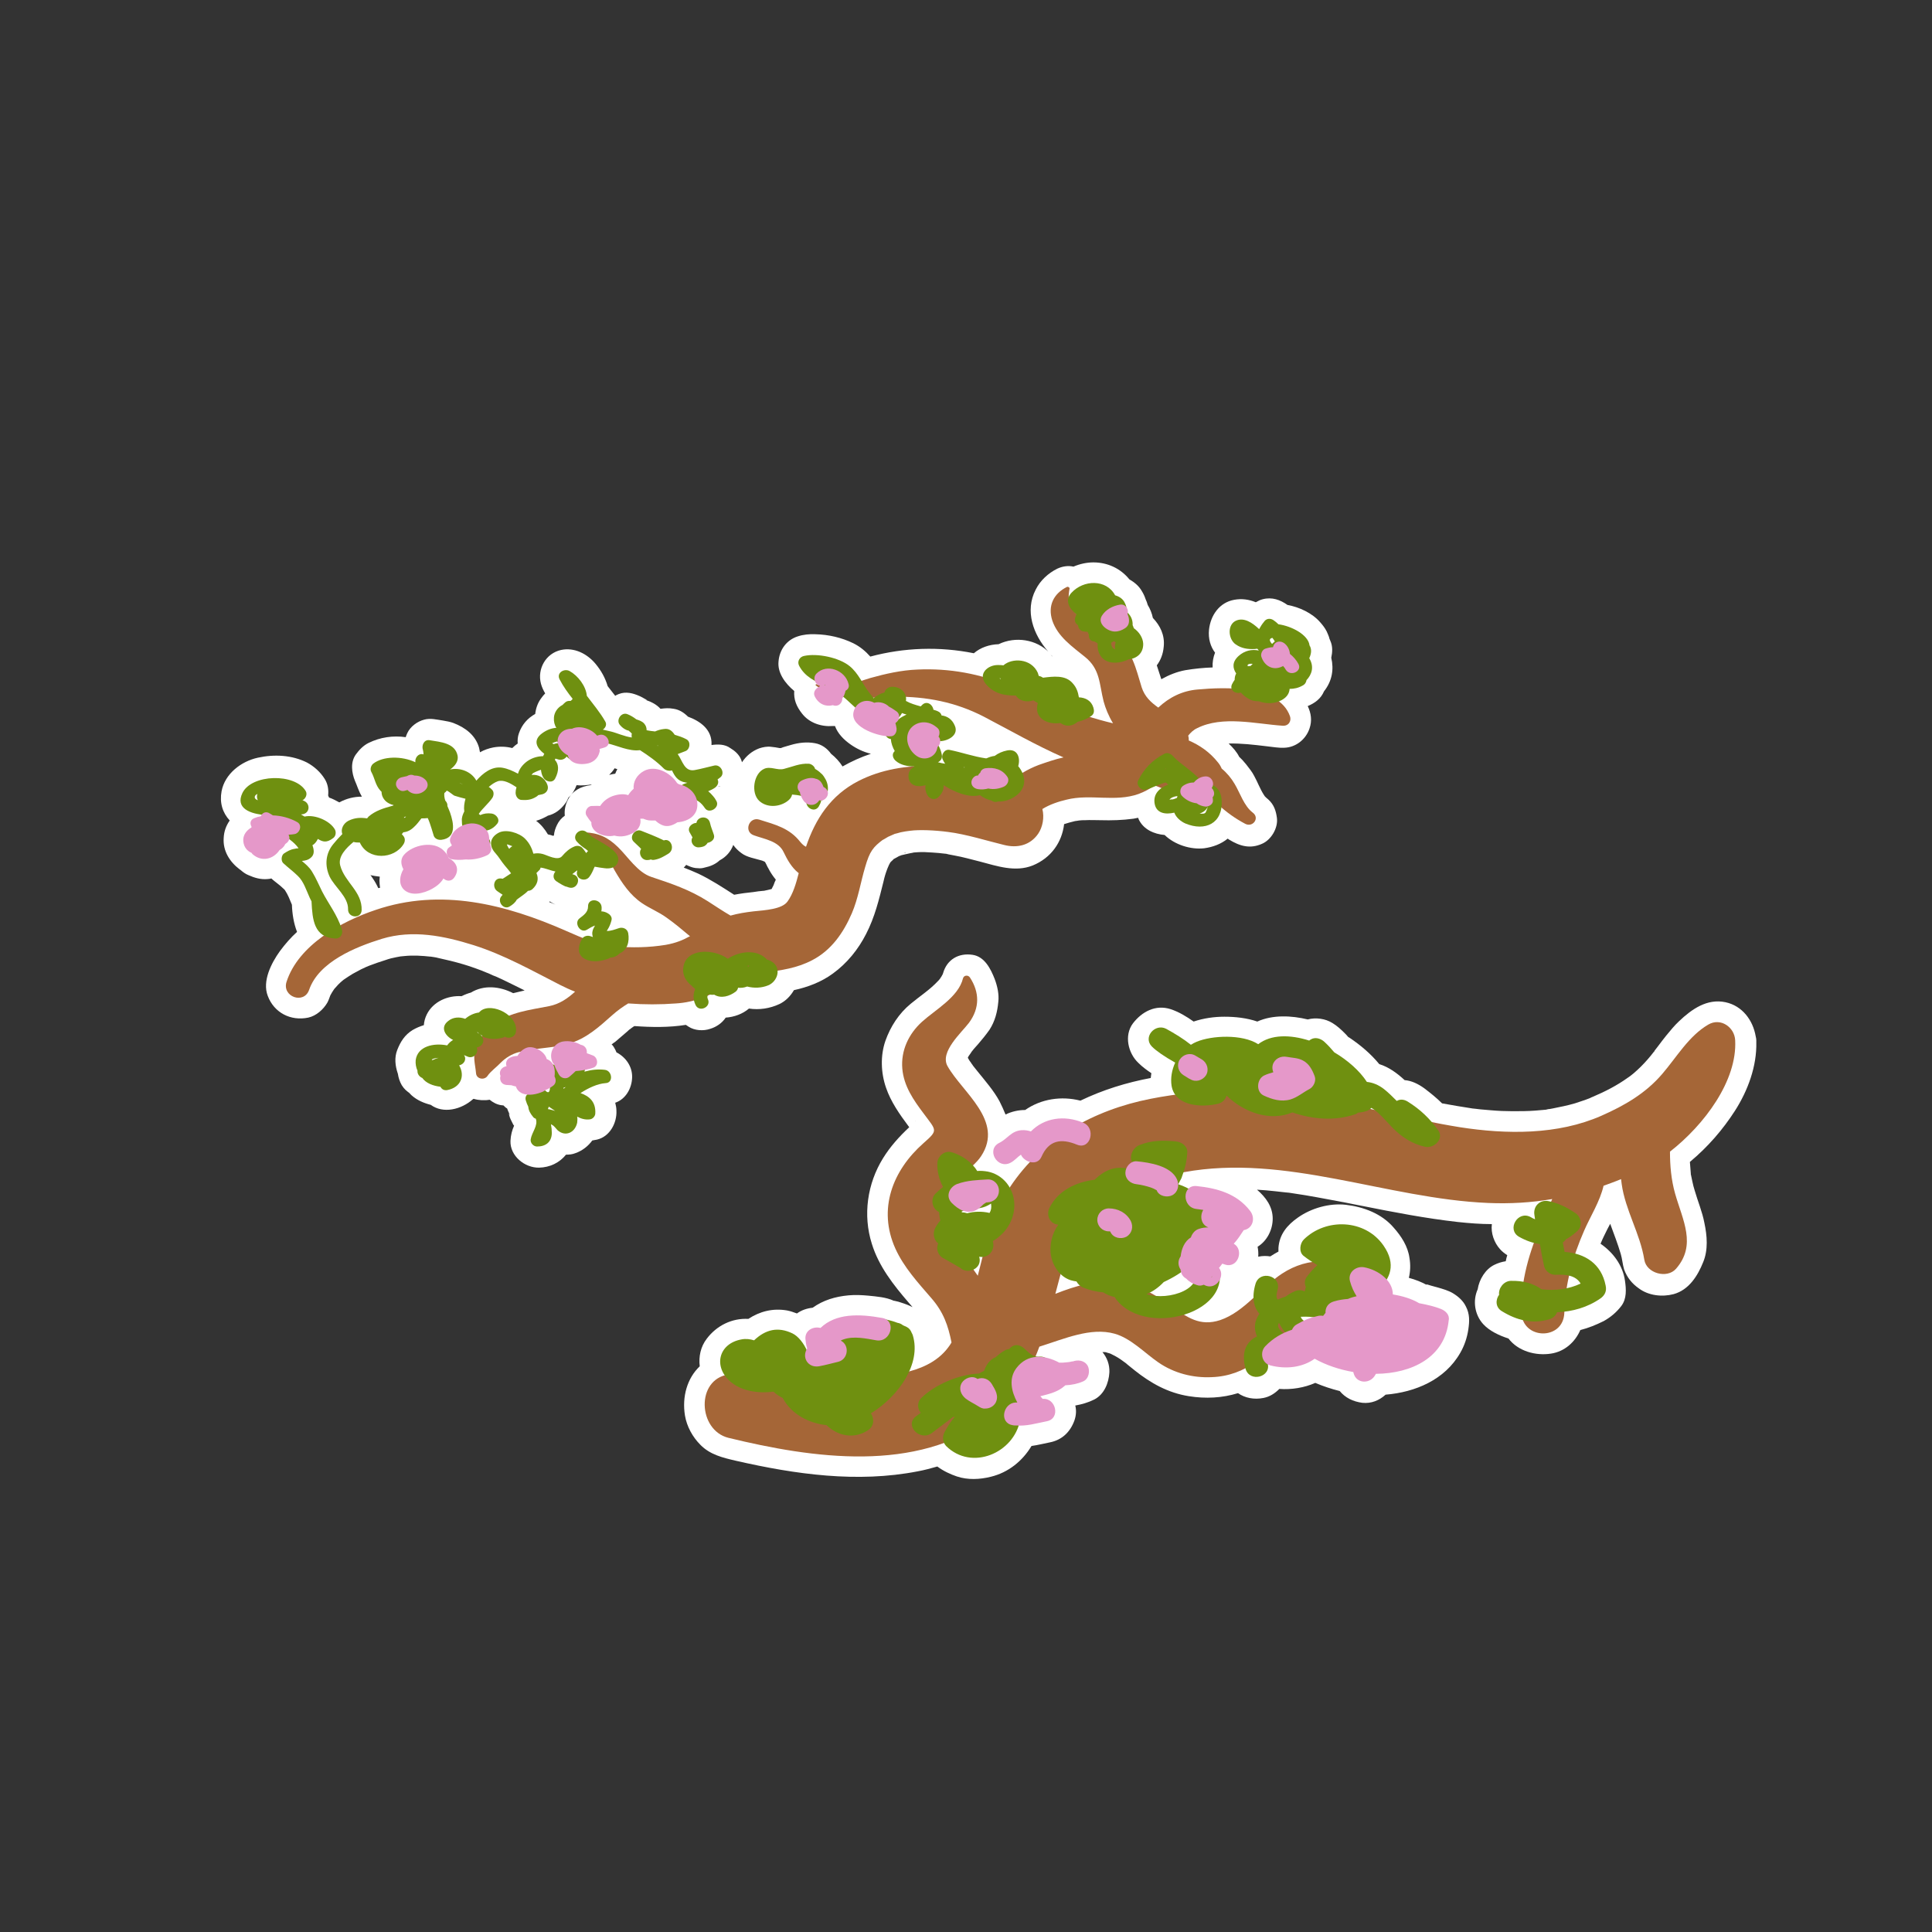 <?xml version="1.0" encoding="utf-8"?>
<!-- Generator: Adobe Illustrator 18.0.0, SVG Export Plug-In . SVG Version: 6.00 Build 0)  -->
<!DOCTYPE svg PUBLIC "-//W3C//DTD SVG 1.1//EN" "http://www.w3.org/Graphics/SVG/1.1/DTD/svg11.dtd">
<svg version="1.1" id="Layer_1" xmlns="http://www.w3.org/2000/svg" xmlns:xlink="http://www.w3.org/1999/xlink" x="0px" y="0px"
	 viewBox="0 0 640 640" enable-background="new 0 0 640 640" xml:space="preserve">
<rect x="0" y="0" width="640" height="640" fill="#333333" stroke="none"/>
<g>
	<path fill="#FFFFFF" d="M441,217.9c0.4-1.9,0.5-3.8-0.3-5.6c-0.8-1.9-0.9-2.2-0.3-0.7c-0.1-0.7-0.7-1.9-0.9-2.4
		c-0.6-1.2-1.4-2.2-2.2-3.1c-2.6-3-6.9-5-10.8-5.7c-2.4-1.7-5.1-2.7-8.2-1.9c-0.8,0.2-1.6,0.6-2.3,1c-2.2-0.9-4.6-1.3-7.2-0.8
		c-4.9,0.9-7.8,5.2-8.3,9.9c-0.3,3,0.5,5.6,2,7.6c-0.6,1.5-0.9,3.2-0.8,4.9c-3,0.1-6,0.4-9,0.9c-2.8,0.5-5.5,1.6-8,3
		c-0.5-1.6-1-3.1-1.5-4.6c1.3-1.7,2.1-3.8,2.3-6.2c0.4-3.8-1.2-7-3.6-9.5c-0.3-1.5-0.9-3-1.7-4.3c-0.2-0.7-0.4-1.3-0.7-1.9
		c0,0,0,0,0,0c-0.3-0.9-0.7-1.8-1.2-2.6c-1-1.8-2.5-3-4.2-4c-2.9-3.6-7.2-5.6-11.9-5.6c-2.2,0-4.5,0.5-6.6,1.4
		c-1.8-0.4-3.7-0.1-5.4,0.7c-3,1.5-5.6,3.9-7.1,6.9c-3.7,7.1-0.8,14.9,4.1,20.5c0.1,0.1,0.2,0.3,0.4,0.4c-4.2-4.4-11.2-5.5-16.8-2.8
		c-3.1,0.1-6,1.1-8.2,3c-11.4-2.3-23.1-1.9-34.3,1.1c-1.6-1.8-3.4-3.3-5.6-4.4c-3.9-1.9-8.2-2.9-12.6-3c-1.9-0.1-4,0.1-5.8,0.7
		c-3.8,1.2-6.1,4.5-6.4,8.3c-0.4,3.8,2.2,7.3,5.2,9.8c-0.2,2.8,0.7,5.1,2.6,7.5c2.4,3.1,6.4,4.4,10.2,4.1c0.2,0,0.4,0,0.7,0
		c0.9,2.5,2.9,4.5,5,6c2.1,1.5,4.4,2.6,6.9,3.2c-3.3,1.1-6.4,2.5-9.4,4.2c-1-1.6-2.3-3-3.8-4.2c-1.3-1.8-3.1-3.1-5.3-3.5
		c-2.7-0.5-5.4-0.2-8.1,0.6c-0.8,0.2-1.6,0.5-2.4,0.7c-0.3,0.1-0.6,0.2-0.8,0.3c-0.1,0-0.1,0-0.2,0c-0.1,0-0.2,0-0.3,0
		c-0.9-0.2-1.8-0.3-2.7-0.4c-1.3-0.2-2.8,0.1-4,0.5c-2.4,0.9-4.3,2.5-5.7,4.6c-0.1-0.3-0.2-0.6-0.3-0.9c-0.7-1.7-2.1-2.9-3.6-3.8
		c-1.8-1.3-4.1-1.3-6.2-1c0-0.1,0-0.1,0-0.2c0.2-4.9-3.7-7.7-7.8-9.2c-1.3-1.3-2.8-2.3-4.7-2.6c-1.6-0.3-2.9-0.2-4.4,0
		c-1.3-1.4-2.8-2.2-4.8-2.9c-0.7-0.2-0.5-0.2,0.4,0.1c-0.3-0.2-0.5-0.4-0.8-0.5c-0.6-0.4-1.1-0.6-1.7-0.9c-2.2-1-4.6-1.6-6.9-0.7
		c-0.4,0.2-0.8,0.3-1.2,0.6c-0.8-1.1-1.7-2.1-2.5-3.2c-0.8-2.7-2.1-5.1-4.1-7.5c-2.8-3.3-7-5.4-11.3-4.5c-5.1,1.1-8,6.3-6.7,11.2
		c0.3,1.1,0.8,2.2,1.4,3.2c-0.5,0.5-0.9,1-1.4,1.7c-1.1,1.5-1.7,3.3-1.9,5.1c-2.5,1.4-4.4,3.5-5.4,6.4c-0.4,1.1-0.5,2.3-0.4,3.4
		c-0.6,0.4-1.2,0.9-1.8,1.5c-2-0.5-4.1-0.6-6.3-0.2c-1.5,0.3-3,0.8-4.4,1.6c-0.1-0.5-0.2-1-0.3-1.5c-1.2-4.2-4.6-6.7-8.5-8.2
		c-1.1-0.4-2.2-0.6-3.4-0.8c-2.1-0.3-4.2-0.9-6.3-0.3c-2.3,0.6-4.6,2.3-5.6,4.5c-0.2,0.5-0.4,0.9-0.5,1.3c-4.2-0.6-8.4,0-12.3,1.9
		c-1.8,0.9-3.1,2.3-4.2,3.8c-1.9,2.6-1.4,6.1-0.3,8.8c0.1,0.3,0.5,1.1,0.5,1.2c0.2,0.4,0.3,0.9,0.5,1.3c0.4,1,0.8,1.9,1.3,2.7
		c-2.6,0-5.1,0.6-7.5,1.9c-1.1-0.6-2.2-1.2-3.4-1.6c-0.1-0.2-0.2-0.5-0.3-0.7c0.2-1.9-0.1-3.8-1.1-5.4c-1.4-2.3-3.5-4.2-5.9-5.5
		c-5-2.5-10.8-2.8-16.3-1.6c-5.5,1.2-10.9,5.3-12,11.1c-0.7,3.8,0.3,7.1,2.7,9.7c-1.2,1.7-1.9,3.6-2,5.8c-0.3,4.3,2,7.9,5.3,10.4
		c0.3,0.2,0.3,0.2,0.3,0.2c0.8,0.7,1.6,1.3,2.6,1.7c2,0.9,4.1,1.5,6.3,1.3c0.4,0,0.9-0.1,1.3-0.2c0.7,0.7,1.6,1.3,2.3,1.9
		c0.5,0.4,1,0.8,1.5,1.3c0.2,0.2,0.5,0.4,0.7,0.7c1,1.5,1.6,3.1,2.3,4.8c0.1,3,0.6,6.2,1.7,9c-2.1,1.9-4,4.1-5.7,6.4
		c-2.8,3.9-5.9,9.9-4,14.8c2.1,5.6,7.6,8.4,13.4,7.2c2.7-0.6,5-2.7,6.3-4.9c0.4-0.7,0.7-1.6,1-2.4c0-0.1,0.1-0.1,0.1-0.2
		c0.3-0.6,0.7-1.2,1.1-1.8c0.1-0.2,0.4-0.5,0.5-0.6c0.3-0.3,0.6-0.7,0.9-1c0.5-0.5,0.9-0.9,1.4-1.3c0.1-0.1,0.6-0.5,0.8-0.6
		c0.4-0.3,0.8-0.5,1.2-0.8c0.9-0.6,1.9-1.2,2.9-1.7c0.9-0.5,1.7-0.9,2.6-1.3c0.1-0.1,0.5-0.2,0.7-0.3c0.2-0.1,0.5-0.2,0.7-0.3
		c1.8-0.7,3.6-1.3,5.5-1.9c1.1-0.4,2.3-0.7,3.4-0.9c0.5-0.1,1.1-0.2,1.6-0.3c-0.7,0.1,1.1-0.1,1.2-0.1c2.9-0.3,5.8-0.1,8.6,0.2
		c0.1,0,0.1,0,0.2,0c0.1,0,0.3,0.1,0.6,0.1c0.7,0.1,1.3,0.2,2,0.4c1.3,0.3,2.6,0.6,3.9,0.9c2.8,0.7,5.6,1.5,8.3,2.5
		c1.2,0.4,2.4,0.9,3.6,1.4c0.1,0,1,0.4,1.2,0.5c0.6,0.3,1.3,0.6,1.9,0.8c2.5,1.1,5,2.4,7.5,3.6c0.7,0.3,1.3,0.7,2,1
		c-1.3,0.3-2.5,0.6-3.8,0.9c-4.5-2.3-9.7-2.8-14-0.2c-1.1,0.3-2.1,0.7-3.1,1.2c-4.6-0.3-9.4,1.8-11.5,6c-0.6,1.2-0.9,2.4-1,3.6
		c-1.3,0.4-2.5,0.9-3.7,1.6c-2.6,1.6-4,3.8-5.1,6.6c-1,2.5-0.7,5.3,0.2,7.9c0.2,1.3,0.6,2.6,1.3,3.8c0.9,1.4,1.5,1.8,2.8,2.8
		c0.6,0.4,0.5,0.4-0.3-0.2c0.2,0.2,0.5,0.5,0.7,0.7c1.9,1.7,4.1,2.6,6.4,3.2c4.1,3,10.1,1.6,14-1.9c0.1,0,0.1-0.1,0.2-0.1
		c1.7,0.5,3.6,0.6,5.3,0.3c1.1,0.9,2.4,1.6,3.8,1.8c0.3,0,0.6,0.1,0.8,0.1c0.2,0.2,0.3,0.3,0.5,0.5c0.2,0.2,0.5,0.4,0.7,0.5
		c0.1,0.3,0.2,0.6,0.3,0.8c0.2,0.5,0.5,1.1,0.7,1.6c-0.4-0.8-0.5-0.9-0.3-0.1c0.2,0.9,0.7,1.8,1.1,2.6c0.1,0.3,0.3,0.6,0.5,0.8
		c-0.7,1.6-1.1,3.1-1.2,5c-0.2,5,4.7,9,9.5,8.9c3.6-0.1,6.7-1.6,8.9-4.3c1.1,0,2.1-0.1,3.1-0.5c2.3-0.8,4.2-2.3,5.6-4.2
		c0.5-0.1,1.1-0.2,1.6-0.3c4.2-1,6.6-5.5,6.4-9.6c0-0.9-0.2-1.8-0.4-2.6c3.5-1.2,5.5-4.8,5.6-8.4c0.1-3.6-2.1-6.7-5.2-8.3
		c-0.2-0.6-0.6-1.3-0.9-1.8c-0.2-0.3-0.4-0.6-0.7-0.8c0.4-0.3,0.7-0.6,1.1-0.8c1.4-1.2,2.8-2.4,4.2-3.6c0.3-0.3,0.6-0.6,1-0.8
		c0.1-0.1,0.1-0.1,0.2-0.2c0.1-0.1,0.2-0.1,0.3-0.2c0.3-0.2,0.5-0.4,0.8-0.5c5.6,0.4,11.4,0.5,17-0.4c0.3,0.2,0.6,0.4,0.9,0.6
		c2,1.3,4.9,1.5,7.2,0.7c2-0.6,3.9-1.9,5.1-3.7c2.8-0.2,5.6-1.2,7.7-3c0,0,0,0,0,0c3.4,0.5,6.9,0,10.1-1.5c2.1-1,3.7-2.7,4.8-4.6
		c4.6-1,9.1-2.7,12.9-5.5c4.7-3.4,8.4-8,11-13.1c2.9-5.6,4.3-11.5,5.8-17.5c0.3-1.4,0.7-2.7,1.2-4c0.1-0.2,0.1-0.3,0.2-0.5
		c0.1-0.1,0.3-0.8,0.5-1.1c0.1-0.1,0.1-0.2,0.2-0.4c0.1-0.2,0.3-0.4,0.4-0.5c0.3-0.3,0.6-0.5,0.8-0.8c0,0,0,0,0,0
		c0.4-0.2,0.7-0.4,1.1-0.6c0.2-0.1,0.5-0.3,0.7-0.4c0.1,0,0.2-0.1,0.3-0.1c0.2-0.1,0.3-0.1,0.5-0.2c1-0.2,2-0.5,3.1-0.7
		c0.1,0,0.7-0.1,1-0.2c0.5,0,0.9-0.1,1.4-0.1c1.5-0.1,3.1,0,4.6,0.1c1.5,0.1,2.9,0.2,4.4,0.4c0.2,0,0.4,0,0.5,0.1
		c0.2,0,0.3,0,0.5,0.1c0.7,0.1,1.4,0.3,2.1,0.4c2.8,0.5,5.6,1.3,8.4,2c5.7,1.5,11.7,3.6,17.5,1.3c6.1-2.5,9.7-7.7,10.4-13.7
		c1.2-0.4,2.4-0.7,3.6-1c0.1,0,1.4-0.2,1.3-0.2c0.7-0.1,1.4-0.1,2-0.1c1.7-0.1,3.5,0,5.2,0c3.7,0.1,7.2,0,10.9-0.5
		c0.5-0.1,1-0.2,1.5-0.3c0.1,0.2,0.2,0.4,0.2,0.5c1.6,3.4,5.1,4.9,8.6,5.2c3.4,3.3,8.7,4.9,13.1,4.4c2.9-0.4,5.6-1.4,7.8-3.2
		c0.1,0.1,0.3,0.2,0.4,0.3c3.6,2.2,7,3.2,11,1.4c3-1.3,5.3-5.2,4.9-8.5c-0.3-2.4-1-4.5-2.9-6.2c-0.4-0.3-0.7-0.6-1.1-1c0,0,0,0,0,0
		c-0.1-0.2-0.3-0.4-0.4-0.6c-1.2-1.9-2-4.1-3.1-6.1c-0.7-1.4-1.7-2.6-2.7-3.9c-0.4-0.5-0.8-0.9-1.2-1.4c-0.3-0.3-0.6-0.6-0.9-0.9
		c-0.1-0.1-0.1-0.1-0.2-0.2c-0.8-1.6-2.1-3.1-3.5-4.4c4.2-0.1,8.3,0.4,12.5,0.9c2,0.2,4,0.6,5.9,0.5c3.9-0.1,7.2-2.8,8.4-6.4
		c0.9-2.6,0.5-5.1-0.6-7.4c2.4-1,4.4-2.5,5.4-4.9C441.3,225.6,441.9,221.7,441,217.9z M125.3,294.2c-0.5-1.1-1.1-2.2-1.8-3.2
		c-0.3-0.4-0.5-0.8-0.8-1.1c1,0.2,2,0.4,3.1,0.5c0,0.4-0.1,0.8-0.1,1.3c0,0.8,0.1,1.6,0.2,2.4C125.7,294.1,125.5,294.2,125.3,294.2z
		 M186,300.5c-0.3-0.1-0.6-0.3-0.9-0.4c-1.1-0.4-2.1-0.9-3.2-1.3c0.1-0.1,0.1-0.1,0.2-0.2C183.3,299.4,184.7,300,186,300.5
		C186,300.5,186,300.5,186,300.5z M195.6,260.1c-3.1,0.4-5.8,1.7-7.4,4.7c-0.9,1.7-1.3,3.5-1.1,5.4c-1.1,0.8-2,1.8-2.6,3.1
		c-0.5,1-0.9,2.2-1,3.4c-0.1,0.1-0.1,0.1-0.2,0.2c-0.6-0.2-1.2-0.4-1.8-0.5c-1-1.7-2.3-3.3-3.9-4.5c1.4-0.4,2.7-1,3.9-1.7
		c2.4-0.6,4.2-2,5.7-4c0.5-0.6,0.8-1.3,1.1-2c1.2-1,2.1-2.5,2.7-4.1c1.7,0.2,3.5,0,5.3-0.3C196,259.8,195.8,260,195.6,260.1z
		 M203.8,256.3c-0.7,0.1-1.3,0.2-2,0.4c0.7-0.7,1.3-1.4,1.8-2.2c0.3,0.1,0.6,0.2,0.9,0.3C204.3,255.2,204,255.7,203.8,256.3z
		 M237.7,260.5C238.9,260.3,239,260.6,237.7,260.5L237.7,260.5z M234.7,252c-0.2,0.1-0.3,0.2-0.5,0.4
		C234.4,252.2,234.5,252.1,234.7,252z M255.6,294.5C255.3,294.6,255.1,294.7,255.6,294.5C255.6,294.5,255.6,294.5,255.6,294.5z
		 M256.3,293.1C256.3,293.1,256.3,293.1,256.3,293.1c-0.2,0.4-0.3,0.7-0.5,1c0,0.1-0.1,0.2-0.2,0.4c-0.4,0.1-0.8,0.2-1.2,0.3
		c-0.5,0.1-1,0.2-1.4,0.3c-0.1,0-0.2,0-0.2,0c-1.1,0.1-2.1,0.2-3.2,0.4c-2.1,0.2-4.3,0.5-6.4,0.9c-3.9-2.5-7.7-5-11.9-7
		c-1.6-0.7-3.2-1.4-4.8-2c0.3-0.3,0.6-0.6,0.8-0.9c0.3,0.1,0.6,0.3,0.9,0.4c0.9,0.4,1.9,0.7,3,0.7c0.8,0.1,1.5,0,2.2-0.2
		c1.9-0.4,3.6-1.1,5-2.4c2.1-1.1,3.7-2.9,4.5-5.1c0.7,1,1.6,1.9,2.7,2.7c1.8,1.4,4.6,1.8,6.9,2.5c0.2,0.1,0.5,0.2,0.7,0.3
		c0.1,0.1,0.2,0.1,0.3,0.2c0,0,0,0,0,0c0,0,0,0,0,0.1c0.4,0.6,0.6,1.3,1,1.9c0.7,1.4,1.6,2.7,2.5,3.8
		C256.7,292,256.5,292.5,256.3,293.1z M258.6,247.9C258.9,247.9,258.9,247.9,258.6,247.9L258.6,247.9z M265.1,263.9
		C265.1,263.9,265.1,263.9,265.1,263.9C265,264.2,264.9,264.4,265.1,263.9z M298.6,283c0.5-0.2,0.9-0.4,1.4-0.7c0,0,0,0.1,0,0.1
		C299.5,282.6,299,282.8,298.6,283z M348.5,217.4c-0.2-0.3-0.4-0.5-0.6-0.7c0.2,0.2,0.5,0.5,0.7,0.7
		C348.6,217.4,348.5,217.4,348.5,217.4z"/>
	<g>
		<path fill="#A56637" d="M427.3,237.2c-3.7-10.3-21.7-9.6-30.5-8.8c-5.1,0.4-9.5,2.6-13.1,6c-2.4-1.7-4.5-3.6-5.5-6.7
			c-2-6.4-3-12.1-8.7-16.4c-3.3-2.5-7.3-4.1-10.8-6.4c-4.1-2.6-5.3-5-4.4-9.9c0.1-0.4-0.5-0.7-0.8-0.6c-4.5,2.2-6.5,6.3-4.9,11.2
			c1.8,5.3,6.6,8.6,10.8,12c5.1,4.1,4.7,8.9,6.2,14.8c0.6,2.2,1.6,4.7,3.1,7.2c-11.8-2.8-23.1-7.6-34.2-12.3c-9.7-4.1-20-6-30.6-5.5
			c-5.3,0.2-10.6,1.4-15.6,2.8c-5.6,1.6-12,5.1-17.7,2.1c-0.3-0.2-0.6,0.2-0.3,0.4c8,5.9,17,3.8,26.2,3.7
			c10.4-0.1,20.1,1.8,29.4,6.6c8.8,4.6,17.3,9.5,26.4,13.5c-2.8,0.6-5.6,1.6-8.2,2.5c-3.7,1.4-7,3.4-9.9,5.9
			c-15.6-6.3-34.9-8.2-49.8-0.6c-9.2,4.7-14.3,12.6-17.4,21.8c-0.7-0.3-1.3-0.9-1.9-1.6c-3.6-4.6-8.2-5.7-13.6-7.4
			c-3.4-1-5.2,4-1.8,5.2c3.6,1.3,8.2,1.9,9.9,5.6c1.2,2.5,2.6,5,4.8,6.8c0.1,0.1,0.1,0.1,0.2,0.1c-0.9,3.5-1.9,6.9-3.7,9.4
			c-1.8,2.6-7.4,2.9-11.3,3.3c-2.6,0.3-5.1,0.7-7.6,1.4c-2.6-1.5-5.1-3.2-7.6-4.8c-6-3.8-12-5.8-18.6-8c-4.6-1.5-7.8-6.7-11.1-9.9
			c-3.4-3.3-6.5-4.7-11.2-4.9c-0.2,0-0.3,0.3-0.1,0.4c5.1,1.7,7.8,8.1,10.3,12.4c2.4,4.1,5,8,9,10.7c2.5,1.7,5.5,2.9,8,4.7
			c2.7,1.9,5.2,4,7.7,6.1c0.1,0,0.1,0.1,0.2,0.1c-2.3,1.3-4.7,2.3-8.1,2.9c-5.6,0.9-11.2,1-16.8,0.5c-5.9-0.5-10.8-2.8-16.1-5.1
			c-20.2-8.9-41.6-14.3-63.1-7c-11.4,3.8-25.7,11.7-29.6,23.9c-1.5,4.9,5.8,7.5,7.5,2.6c3.2-9.3,15.4-14.2,24.1-16.9
			c10.2-3.1,20.5-1,30.4,2.1c10.1,3.2,19.3,8.4,28.7,13.2c1.6,0.8,3.3,1.6,4.9,2.2c-2.4,2.2-5.1,4.1-8.6,4.8
			c-6.6,1.3-12.5,1.9-18.3,5.8c-2.7,1.8-4.4,4.5-5.7,7.3c-1.5,3.4-0.5,5.8-0.2,9.2c0.2,1.9,2.8,2.3,3.8,0.8c1-1.5,3.1-3,4.4-4.4
			c1.6-1.6,3.6-2.8,5.7-3.4c5.6-1.5,11.4-1.3,16.9-2.9c5.8-1.7,9.9-5.5,14.3-9.4c1.8-1.6,3.5-2.8,5.3-3.9c5.3,0.4,10.6,0.4,15.9,0
			c6.2-0.4,11.4-2.6,16.6-5.9c4.4-2.8,7.3-3.8,12.6-4.4c5.5-0.6,10.8-1.4,15.8-4c6.4-3.3,10.4-9.1,13.2-15.6
			c2.1-4.9,2.9-10.3,4.4-15.3c1.5-5.2,2.6-6.6,6.1-9.2c-1.1,0.8,1.3-0.7,1.5-0.8c0.8-0.4,1.7-0.7,2.5-1.1c-1.1,0.4,1.7-0.4,1.7-0.4
			c1-0.2,2.1-0.4,3.1-0.5c3-0.4,8.1-0.2,12.6,0.4c5.8,0.7,13.5,3.1,18.5,4.3c4.3,1.1,8.6,0.2,11.3-3.7c1.5-2.2,2.1-5.4,1.4-8.2
			c2.4-1.5,5.4-2.5,8-3.1c7.9-2,16.1,0.9,23.9-1.9c1.9-0.7,3.7-1.7,5.3-2.8c3.4,1.2,6.6,2.7,9.5,4.9c3.4,2.5,7.1,1.9,9.8-0.1
			c0.5,0.5,1,0.9,1.6,1.4c2.8,2.6,5.7,4.7,9.1,6.5c2.5,1.3,4.9-1.9,2.5-3.7c-2.9-2.2-4.2-6.5-6-9.5c-1.1-1.9-2.6-3.7-4.3-5.1
			c-0.3-0.7-0.7-1.4-1.2-2c-2.7-3.4-6-5.7-9.7-7.3c0-0.5,0-1-0.2-1.6c0.8-1,1.7-1.9,3-2.5c8.4-4.2,19.4-1.4,28.2-0.8
			C426.9,240.6,427.9,238.8,427.3,237.2z"/>
		<g>
			<path fill="#6F9010" d="M200.4,354.4c-2.4-0.3-4.6,0-6.8,0.6c0.5-1.5,0.6-3-0.2-4.8c-1-2.2-3.9-4.4-6.2-5.1
				c-1.7-0.5-3.1,0.8-3,2.5c0.1,1.7,0.9,3,1.9,4.4c0.4,0.5,1.8,1.6,1.4,2.3c-0.6,1-1,1.4-1.4,1.4c-0.4-0.9-1-1.7-1.7-2.4
				c-1.9-1.8-4.7-0.1-3.8,2.4c0.3,1,0.8,1.8,1.3,2.5c0.5,2,0.4,4.5-1,3.3c-1.2-1.2-3.4-0.6-4,0.6c-1.5-0.4-3.3,0.6-2.7,2.5
				c0.2,0.7,0.5,1.4,0.8,2c0.1,1.3,0.7,2.3,1.6,3.4c0.2,0.3,0.6,0.5,0.9,0.6c0.8,2.3-1.3,4.4-1.7,6.8c-0.2,1.2,0.9,2.4,2.1,2.4
				c2.8,0,4.8-1.4,4.9-4.4c0-1-0.1-2-0.3-3c0.2,0.1,0.3,0.2,0.5,0.3c0.6,0.3,1.2,1.2,1.7,1.7c2.6,2.3,5.8,0.8,6.5-2.5
				c0.1-0.7,0.1-1.4,0-2c1.3,0.7,2.7,1.1,4.2,0.9c1-0.1,1.8-1.1,1.8-2c0.2-3.8-2-5.7-4.9-6.7c2.6-1.7,5.6-3.1,8.3-3.3
				C203.3,358.7,202.8,354.7,200.4,354.4z M186.7,360.3c0.2-0.1,0.5-0.1,0.7-0.2c-0.3,0.2-0.5,0.4-0.7,0.6
				C186.7,360.6,186.7,360.5,186.7,360.3z M181.5,367.4c0.1-0.3,0.2-0.5,0.3-0.8c0,0,0,0,0,0c0.7,0.5,1.4,0.9,2.1,1.4
				C183.1,367.8,182.3,367.5,181.5,367.4z"/>
			<path fill="#6F9010" d="M219.9,278.4c-0.2-0.1-0.4-0.2-0.6-0.3c-2.3-1.1-4.6-2-6.9-2.9c-2-0.8-4.1,2-2.5,3.6
				c0.7,0.7,1.4,1.3,2.1,2c0.1,0.1,0.2,0.3,0.4,0.4c-1,1.3,0,3.9,2.2,3.7c0.4,0,0.7-0.1,1-0.2c0.4,0.2,0.8,0.2,1.3,0.1
				c1.7-0.3,3-1.1,4.5-2C223.8,281.3,222.2,277.5,219.9,278.4z M213.3,282.2C213.3,282.1,213.3,282.1,213.3,282.2
				C213.4,282.2,213.4,282.2,213.3,282.2z"/>
			<path fill="#6F9010" d="M231.2,280.7c0.7,0,1.4-0.1,2.1-0.4c0.5-0.3,0.9-0.7,1.1-1.1c1.2-0.2,2.5-1.2,2.1-2.6
				c-0.4-1.3-1-2.6-1.3-4c-0.6-2.6-4.2-2.2-4.5,0c0,0,0,0,0,0c-1.5,0-3.2,1.6-2.2,3.2c0.3,0.5,0.6,1.1,0.9,1.6
				c-0.2,0.3-0.3,0.6-0.3,0.9C229,279.4,229.9,280.6,231.2,280.7z M230.1,276.6C230.1,276.6,230.1,276.6,230.1,276.6
				C230.1,276.5,230,276.5,230.1,276.6C230,276.5,230.1,276.5,230.1,276.6z"/>
			<path fill="#6F9010" d="M227.7,264.5c0.2,0.1,0.5,0.1,0.8,0.1c2.3,0,3.8,1.3,5,3.1c1.4,2.1,5.1-0.2,3.8-2.4
				c-0.1-0.2-0.2-0.3-0.3-0.5c0,0,0,0,0,0c-0.2-0.4-0.5-0.7-0.8-1.1c-0.5-0.6-1-1.1-1.6-1.6c0.7-0.3,1.4-0.6,2-1
				c1-0.6,1.7-1.8,1.1-2.9c0.3-0.2,0.5-0.4,0.8-0.6c1.9-1.3,0.3-4.5-1.9-4c-2.2,0.5-4.3,1.1-6.5,1.5c-3.4,0.6-4-3.1-5.6-5.3
				c0.9-0.3,1.7-0.7,2.6-1c1.5-0.6,1.8-3.1,0.3-3.9c-1.3-0.7-2.6-1.1-3.9-1.5c-0.8-1.2-1.8-2.2-3.6-1.9c-1,0.1-2,0.4-2.9,0.8
				c-0.9-0.1-1.9-0.2-2.8-0.4c0-0.8-0.2-1.5-0.8-2.2c-0.7-0.8-1.7-1.1-2.6-1.4c-0.9-0.7-1.9-1.3-2.9-1.7c-2.1-0.9-4,2-2.5,3.6
				c0.6,0.7,1.2,1.2,2.1,1.6c0.2,0.1,0.5,0.2,0.7,0.2c0.4,0.3,0.8,0.7,1.1,1c-0.1,0.4-0.1,0.9,0,1.3c-2.4-0.3-5.2-1.6-7-2
				c-0.9-0.2-1.7-0.4-2.6-0.6c0.9-0.6,1.4-1.7,0.8-2.7c-1.7-3-4-5.7-6.1-8.5c-0.3-3.3-3-6.7-5.7-8.2c-1.8-1-4.5,0.6-3.3,2.8
				c1.2,2.3,2.7,4.4,4.3,6.4c-0.2,0.3-0.4,0.5-0.7,0.7c-0.7-0.1-1.4,0.1-1.8,0.5c-0.3,0.3-0.6,0.5-0.8,0.8c-0.1,0-0.2,0.1-0.2,0.1
				c-1.5,0.8-2.6,2.4-2.7,4.1c-0.1,1.3,0.2,2.5,0.8,3.4c-1.6,0.1-3.2,0.7-4.7,1.8c-3.3,2.4-1.7,5,0.7,6.8c-0.1,0.3-0.3,0.5-0.4,0.8
				c-1.7,0-3.6,0.5-5.3,1.7c-1.6,1.2-2.6,2.6-3,4.1c-1.7-0.9-3.4-1.7-5.3-2c-3.4-0.5-6.3,1.8-8.5,4.3c-1.7-3.1-5.5-4.4-8.7-3.7
				c1.6-1.1,2.8-2.7,2.5-4.5c-0.8-4.3-5.7-4.6-9.3-5.2c-1.9-0.3-2.7,1.8-2.2,3.2c0.1,0.5,0.2,0.9,0.2,1.5c-0.1,0-0.2,0-0.3-0.1
				c-1.5-0.2-2.6,1.3-2.4,2.7c-4.4-2.1-10.7-2.1-14,0.5c-0.7,0.6-1.1,1.8-0.6,2.7c1.2,2.2,1.3,4.3,3,6.2c0.1,0.1,0.2,0.2,0.4,0.4
				c0,1.2,0.5,2.3,1.5,3.2c0.7,0.6,1.6,1,2.5,1.2c-0.1,0.1-0.2,0.2-0.3,0.2c-2.9,0.8-5.7,1.6-8,3.6c-0.2,0.2-0.3,0.4-0.5,0.6
				c0,0,0,0,0,0c-2-0.3-4-0.3-6.2,0.8c-1.7,0.9-2.6,2.8-2,4.4c-1.1,1.1-2.1,2.2-2.9,3.2c-2.7,3.2-3,7.2-1.3,10.9
				c1.7,3.5,6.2,6.7,6.1,10.8c-0.1,2.9,4.4,3.3,4.5,0.3c0.2-6.2-5.6-9.2-7.1-14.8c-0.8-3,2-5.8,4.4-7.8c0.7,0.2,1.4,0.2,2.1,0.2
				c2.7,6,11.4,5.6,14.5,0.5c0.5-0.8,0.6-1.9-0.1-2.7c-0.2-0.2-0.3-0.4-0.5-0.6c0.2-0.2,0.4-0.4,0.5-0.6c1.3-0.1,2.5-0.7,3.6-1.8
				c0.9-0.8,1.6-1.8,2.4-2.8c0.7,0,1.4,0,2.1-0.1c0.9,1.9,1.8,5.4,2,5.9c0.4,1,1.5,1.4,2.5,1.3c5.1-0.6,4.1-5.5,2.9-9
				c-0.2-0.5-0.5-1.3-0.9-2.2c0.1-0.6-0.2-1.3-0.7-1.8c-0.3-0.9-0.4-1.8-0.3-2.5c0.3-0.2,0.6-0.5,0.8-0.8c0.8,0.3,2.2,1.6,2.6,1.7
				c1.2,0.4,2.4,0.7,3.6,1c-0.4,1.4-0.6,2.8-0.4,4.2c-0.5,1-0.9,2-0.8,3.1c0,2.5,0.9,4.1,2.1,5.5c0.4,1.7,1.8,3.3,4.4,3.9
				c2.6,0.6,3.9-2.3,2-4c-0.6-0.6-1.4-1.2-2-1.8c0-0.1,0.1-0.2,0.1-0.3c1.8,0.2,3.6-0.5,5-2.2c1.3-1.4-0.2-3.3-1.7-3.5
				c-1.4-0.2-2.7,0-3.8,0.5c-0.2-0.1-0.3-0.2-0.5-0.4c1.3-1.9,3.2-3.4,4.5-5.3c0.5-0.8,0.6-2-0.1-2.7c-0.4-0.4-0.7-0.7-1.1-0.9
				c0.9-0.8,1.9-1.5,3-1.9c1.9-0.6,4.1,0.6,6.2,2c-0.2,0.6-0.3,1.2-0.3,1.8c0,1.2,0.8,2.4,2.1,2.4c1.9,0.1,3.2-0.1,4.8-1.1
				c0.2-0.1,0.4-0.3,0.6-0.5c0.4-0.1,0.9-0.2,1.4-0.3c1.4-0.4,2.2-1.7,1.6-3.2c-1-2.5-3.1-3.4-5.2-3.2c0.1-0.2,0.3-0.4,0.5-0.6
				c0.1-0.1,1.6-0.8,2.6-1.1c0.1,0.9,0.3,1.8,0.8,2.6c0.7,1.3,3,2,3.9,0.3c1.4-2.7,1.2-4.8-0.1-6.2c0.1-0.1,0.1-0.3,0.2-0.4
				c0.3,0.1,0.7,0.2,1,0.3c1.1,0.3,2.2-0.2,2.7-1c1.1,1.2,2.7,1.8,5.1,1.1c1.1-0.3,2.1-1.4,1.8-2.6c-0.2-1-0.6-1.9-1-2.9
				c-0.8-1.8-1.4-1.7,0.3-1.5c2.4,0.3,4.8,1,7.1,1.5c3.3,0.7,7.4,2.8,11,2.3c2.8,1.8,5.5,3.7,7.9,6.1c0.6,0.6,1.8,0.9,2.7,0.6
				c0.9,1.9,1.9,3.6,4.5,4c0.2,0,0.4,0.1,0.6,0.1c-0.5,0.2-1,0.3-1.4,0.5C224.1,261.2,225.3,264.7,227.7,264.5z M153.4,259.9
				c-0.4-0.2-0.8-0.3-1.2-0.6C152.6,259.5,153,259.7,153.4,259.9z M134.5,270.5C134.5,270.6,134.5,270.6,134.5,270.5
				C133.7,271.4,133.5,270.6,134.5,270.5z M184.6,245.6c0.1,0.2,0.2,0.4,0.3,0.6c-0.5,0-1,0.1-1.5,0.3c-0.2-0.1-0.3-0.2-0.5-0.3
				c0.1,0,0.2-0.1,0.7-0.3C183.9,245.8,184.2,245.7,184.6,245.6z M218.1,246.9c0,0,0.1,0,0.1-0.1c-0.1,0.1-0.2,0.1-0.2,0.2
				c0,0-0.1,0.1-0.1,0.1c-0.1,0-0.1-0.1-0.2-0.1C217.8,247,218,247,218.1,246.9z"/>
			<path fill="#6F9010" d="M194.2,282.6C194.2,282.6,194.2,282.6,194.2,282.6c-0.4-0.5-0.7-1.1-1.2-1.6c-0.6-0.8-1.8-1-2.7-0.6
				c-1.7,0.7-2.9,1.8-4.1,3.2c-1.4,1.7-4.9-0.3-6.4-0.7c-1.1-0.3-2.1-0.3-3.1-0.1c-0.5-1.8-1.3-3.5-2.8-5c-1.9-1.9-6.3-3.3-8.8-1.9
				c-2.9,1.6-3.2,4.3-1,6.7c1.1,1.2,2,2.8,3.1,4.1c0.4,0.5,1.4,1.6,2.1,2.6c-1,0.6-1.9,1.3-2.8,1.8c-0.3-0.1-0.6-0.1-0.9-0.1
				c0,0-0.1,0-0.1,0c-1.8,0.2-2.3,2.4-1.3,3.7c0.3,0.4,0.7,0.6,1.1,0.9c0.3,0.2,0.6,0.4,0.9,0.6c0.1,0.1,0.2,0.1,0.3,0.2
				c-0.2,0.2-0.3,0.4-0.5,0.6c-1.3,1.7,0.8,4.5,2.8,3.3c1-0.6,1.9-1.3,2.4-2.3c1.3-1,2.8-1.9,3.7-2.9c0.5,0,1-0.2,1.4-0.5
				c1.9-1.7,2.2-3.6,1.4-5.4c0.3-0.3,0.6-0.6,1-1c0.2-0.2,0.3-0.5,0.4-0.8c1.6,0.2,3.3,1,4.9,1.3c-0.8,0.9-1,2.4,0.4,3.3
				c0.2,0.1,0.4,0.2,0.6,0.4c0.1,0,0.1,0.1,0.2,0.1c0.3,0.2,0.7,0.4,1,0.6c0.3,0.1,0.5,0.3,0.8,0.4c0.2,0.1,0.4,0.2,0.6,0.2
				c0.3,0.1,0.6,0.2,0.9,0.3c2.8,0.8,4.3-3.4,1.5-4.3c-0.1,0-0.3-0.1-0.4-0.1c0-0.1,0.1-0.1,0.2-0.2c0.5-0.4,0.9-0.7,1.4-1.1
				c0,0.2,0,0.5-0.1,0.7c-0.2,2.3,2.8,3.2,4.1,1.5c0.7-0.9,1.2-2,1.6-3c0.1-0.1,0.1-0.3,0.2-0.4c1.1,0.2,2.2,0.4,3.2,0.5
				c2,0.3,4.2-0.2,4.6-2.5c0.5-3.4-5.6-5.9-8.8-8c-0.6-0.6-1.2-1.1-1.9-1.6c-2.1-1.4-4.8,1.4-3,3.3c0.9,1,1.9,1.8,3,2.5
				c0.2,0.2,0.5,0.4,0.7,0.6C194.5,282.2,194.3,282.4,194.2,282.6z M169.7,280.3c-0.3,0.2-0.7,0.5-1,0.9c-0.1-0.1-0.2-0.3-0.3-0.4
				C167.5,279.2,167.9,279.7,169.7,280.3z M166.8,296.6C167,296.8,166.9,296.7,166.8,296.6L166.8,296.6z"/>
			<path fill="#6F9010" d="M204.9,307.5c-1.2,0.4-2.5,0.9-3.9,0.9c0.2-0.4,0.5-0.8,0.7-1.2c0.4-0.8,0.7-1.6,0.9-2.5
				c0.2-1.1-0.7-1.9-1.5-2.3c-0.6-0.3-1.3-0.5-1.9-0.5c0.1-0.4,0.1-0.8,0.1-1.3c-0.1-2.9-4.6-3.3-4.5-0.3c0,1.9-1.5,2.9-2.8,3.9
				c-2,1.5,0.2,5.1,2.4,3.8c0.8-0.5,1.8-1.1,2.7-1.4c-0.3,0.6-0.7,1.2-0.8,1.8c-0.2,0.7-0.1,1.4,0.1,2c-0.3-0.1-0.6-0.2-0.9-0.3
				c-0.9-0.3-2.1,0-2.6,0.8c-1.5,2.4-1.9,5.5,1.1,6.9c2.4,1.1,5.4,0.6,7.7-0.3c0.2-0.1,0.4-0.2,0.5-0.3c1.2,0,2.2-0.5,3.1-1.4
				c2.5-1.1,3.3-3.8,2.8-6.7C207.8,307.6,206.2,307,204.9,307.5z"/>
			<path fill="#6F9010" d="M159.3,334.8c-0.2,0.2-0.5,0.4-0.6,0.6c-1.6,0.2-3.2,0.9-4.6,2.1c-1.9-0.7-4-0.6-5.6,0.7
				c-2.9,2.2-0.9,5.1,1.6,6.3c-0.7,0.4-1.3,0.9-1.9,1.7c0,0,0,0-0.1,0.1c-4.5-0.9-9.8,0.3-10.4,4.9c-0.1,1.2,0.1,2.4,0.6,3.5
				c-0.1,1,0.6,2,1.6,2.4c1.2,1.7,3.5,2.6,6,2.9c0.4,0.8,1.2,1.3,2.3,1.1c4.5-0.9,5.9-4.7,3.9-8.2c1.6-0.3,2.6-2,1.6-3.4
				c0.4,0.2,0.9,0.4,1.4,0.6c1.9,0.6,3.6-1.4,2.8-3.1c0.1,0,0.3-0.1,0.4-0.1c2-0.6,2.4-2.8,0.9-4.1c-0.3-0.3-0.7-0.5-1-0.7
				c0-0.1-0.1-0.3-0.1-0.4c0,0.1,0.1,0.1,0.1,0.2c0.4,0.5,1,0.9,1.6,1.2c0.2,0.3,0.5,0.5,0.9,0.6c2,0.6,3.6,0.6,5.6,0.1
				c0.4-0.1,0.7-0.2,0.9-0.4c1.2,0.8,3.4,0.3,3.7-1.6C171.8,336.4,163.1,332,159.3,334.8z M145.3,350.4c-0.7,0.2-1.4,0.5-2.1,0.8
				c0-0.1-0.1-0.1-0.2-0.2c0.3-0.2,0.6-0.3,1-0.4C144.5,350.5,144.9,350.5,145.3,350.4z"/>
			<path fill="#6F9010" d="M106.7,295.3c-1.1-2.2-2-4.4-3.3-6.5c-0.9-1.5-2.1-2.5-3.4-3.6c1.1-0.1,2.1-0.3,3-1.1
				c1.3-1.1,1-2.7,0.5-4.1c0.7-0.4,1.3-1.1,1.8-2.1c0,0,0,0,0,0c1.6,1,2.9,1.4,5.1-0.3c0.8-0.6,1-1.8,0.6-2.7
				c-1.5-2.9-6.6-5.2-10.1-4.4c-0.4-0.2-0.8-0.5-1.2-0.7c0.2,0,0.4-0.1,0.7-0.1c2.3-0.5,2.4-3.5,0.3-4.4c-0.2-0.1-0.4-0.2-0.6-0.2
				c0,0,0.1,0,0.1,0c1-0.5,1.7-1.9,1.1-3c-3.5-6.1-18-5.7-21,0.6c-2.4,5,2.5,7,7.9,7.3c0.8,2.2,2.6,4.1,4.7,5.8c2.1,1.7,4.5,3,6,5.2
				c-0.5,0-0.9,0.1-1.4,0.2c-1.3,0.2-2.3,0.8-3.4,1.5c-0.9,0.6-1.1,2.4-0.3,3.2c1.6,1.5,3.4,2.8,4.9,4.3c1.9,1.8,2.8,4.8,3.9,7.2
				c0.2,0.4,0.4,0.8,0.6,1.2c0,0,0,0.1,0,0.1c0.3,6,0.8,11.8,7.8,12.2c1.8,0.1,2.8-1.6,2.2-3.2C111.7,303,108.8,299.4,106.7,295.3z
				 M97.4,273.7c-0.2-0.2-0.4-0.3-0.7-0.5c0.2,0.1,0.5,0.2,0.7,0.4C97.5,273.6,97.4,273.7,97.4,273.7z M84.4,263.9
				c0.1-0.4,0.4-0.7,0.9-0.9c-0.3,0.6-0.2,1.4,0.1,2.1C84.7,264.8,84.3,264.5,84.4,263.9z"/>
			<path fill="#6F9010" d="M272.9,257.2c-0.3-0.4-0.5-0.7-0.9-1c-0.6-0.6-1.3-1.1-2-1.5c-0.2-0.9-1.2-1.6-2-1.7
				c-3-0.2-5.5,1-8.3,1.7c-2.2,0.6-4.5-1-6.6,0c-3.5,1.6-4.4,8-1.6,10.6c2.5,2.3,6.5,2.1,9.2,0.2c1-0.7,1.5-1.4,1.7-2.3
				c1.1,0.1,2.1,0.2,3.2,0.5c0.1,0,0.2,0.1,0.4,0.1c0,0.8,0.3,1.7,1.1,2c0.1,2,2.8,3.4,4.1,1.4c0.4-0.7,0.7-1.3,0.8-1.9
				c2.6-1.2,2.9-5.1,1.2-7.6C273.1,257.5,273,257.4,272.9,257.2z"/>
			<path fill="#6F9010" d="M398.3,259.4c-2.6-3.8-6.8-5.7-9.9-9.1c-0.7-0.7-1.8-1.1-2.7-0.6c-3.9,2-6.8,5-8.7,8.9
				c-0.7,1.5,1,3.4,2.5,3c2.3-0.6,4.5-1.9,6.7-2.4c0.1,0.1,0.2,0.2,0.3,0.3c0.2,0.1,0.3,0.2,0.5,0.4c-2.9,1.1-5.1,3.1-4.5,6.4
				c0.6,3.1,3.5,3.6,6.5,2.9c0.6,1.6,2.1,2.9,3.7,3.6c6.5,2.7,12.4,0,12-7.6C404.5,260.9,401.6,259.3,398.3,259.4z M386.2,254.6
				c0,0,0.1,0.1,0.1,0.1c-0.2,0-0.3,0.1-0.5,0.1C386,254.7,386.1,254.6,386.2,254.6z M395.4,265.4c0.1-0.2,0.2-0.3,0.3-0.5
				C395.9,265.2,395.8,265.4,395.4,265.4z M387.6,264.9c-0.1,0-0.1,0-0.2,0c0.5-0.7,1.6-1.1,2.7-1.2c-0.1,0.2-0.2,0.4-0.2,0.6
				c-0.5,0.2-0.9,0.4-1.4,0.5C388.1,264.8,387.8,264.8,387.6,264.9z M397.4,269.5c1.4-0.5,2.3-1.3,2.7-2.3c-0.2,0.8-0.5,1.5-0.7,1.9
				C399.1,269.6,398.3,269.6,397.4,269.5z"/>
			<path fill="#6F9010" d="M433.8,218.2c0-0.1-0.1-0.1-0.1-0.2c0.2-0.3,0.3-0.7,0.4-1c0.4-1.3,0.2-2.4-0.3-3.2
				c-0.4-3.5-5.9-6.4-10.3-7c-0.5-0.5-1.1-1-1.7-1.4c-1.1-0.7-2.4-0.5-3.1,0.6c-0.6,0.7-1.1,1.5-1.6,2.4c-2.4-2.3-5-3.8-7.4-2.9
				c-3.3,1.2-2.9,6.3-0.3,8c1.9,1.3,3.9,1.6,6.2,1.5c0.3,0,0.6-0.1,0.9-0.1c0.2,0.2,0.3,0.4,0.5,0.6c-2.3-0.5-4.7,0-6.7,1.8
				c-2.2,2-2,4-0.8,5.8c-0.4,0.7-0.5,1.4-0.5,2.1c-0.3,0.4-0.6,0.9-0.9,1.5c-0.9,2,1.3,3.3,2.9,2.7c1,1.1,2.2,1.9,3.2,2.4
				c0.9,0.4,1.9,0.5,2.8,0.5c2.4,0.9,5.3,0.9,7.6-0.4c1.8-1,2.5-2.3,2.6-3.7c1.5,0,2.9-0.3,4.3-1.1c0.8-0.4,1.2-1.1,1.3-1.8
				C434.5,223.5,435.4,221,433.8,218.2z M422.3,212.5c-0.3,0.2-0.6,0.5-0.9,0.8c-0.1-0.1-0.1-0.1-0.2-0.2c-0.9-1.1-0.6-1.6,0.3-1.8
				C421.8,211.7,422.1,212.1,422.3,212.5z M415,219.9c-0.3,0.2-0.5,0.5-0.7,0.7c-0.3,0-0.6,0.1-0.9,0.1c0,0,0-0.1-0.1-0.1
				C413.1,220,414,219.8,415,219.9z"/>
			<path fill="#6F9010" d="M378.7,213.2c-0.1-2-1.4-3.9-3.1-5.1c-0.1-0.4-0.3-0.7-0.4-1c0,0,0,0,0,0c0.1-2-0.8-3.5-2.1-4.5
				c0.2-0.8,0.1-1.8-0.5-2.9c-0.6-1.3-1.8-2.1-3.2-2.5c-2.9-5.4-10.5-5.2-14.5-0.8c-2.2,2.4-0.9,5.1,1.7,7.1c-0.1,0.3-0.3,0.7-0.4,1
				c-0.4,1.2,0.1,2.1,0.9,2.6c0.1,0.9,0.6,1.7,1.5,2c0.5,0.1,1.1,0.2,1.7,0.2c0.1,0.3,0.2,0.6,0.4,0.9c0,0.2,0,0.3,0,0.5
				c0.1,1.3,1,1.8,1.9,1.8c0.3,0.2,0.6,0.4,1,0.6c0,0.4,0,0.9,0,1.3c0.6,5.7,6.3,6,10.3,4C376.4,218.2,378.8,216.5,378.7,213.2z
				 M368.3,214.1c-0.1-0.2-0.2-0.7-0.2-1.2c0.3-0.1,0.5-0.3,0.8-0.5c0.2,0.1,0.5,0.2,0.7,0.4c-0.1,0.2-0.1,0.4-0.2,0.6
				c-0.1,0.6-0.1,1.2,0,1.7C369,215,368.6,214.7,368.3,214.1z"/>
			<path fill="#6F9010" d="M357.4,231c-0.3-1.8-0.8-3.3-2.1-4.7c-2.4-2.8-6.5-2.2-9.8-1.8c-0.4-0.3-0.9-0.5-1.4-0.6
				c-0.1-0.3-0.2-0.7-0.3-1c-2.2-4.9-8.6-5-11.4-2.5c-0.6-0.1-1.2-0.1-1.9-0.1c-3.3,0-6.6,2.9-4,6.2c2.6,3.2,6.2,4,10,3.9
				c1.2,1.9,3.8,2.3,5.8,1.6c0.5,0.3,1,0.6,1.5,0.9c-1.5,4.9,3.1,7.3,7.5,6.6c1.7,1.3,3.9,1.2,5.7-0.4c1.8-0.4,3.4-1.1,4.6-2
				c0.9-0.7,0.9-1.7,0.6-2.7C361.5,232.1,359.6,231.1,357.4,231z M331.5,225c-0.1-0.1-0.3-0.2-0.4-0.3c0.1,0,0.2,0,0.3,0
				C331.4,224.8,331.5,224.9,331.5,225z"/>
			<path fill="#6F9010" d="M333.6,248.6c-1.5,0.3-2.9,0.9-4.1,1.8c-0.9,0.1-1.8,0.4-2.7,0.8c-0.1,0-0.2,0-0.3,0c-4.1-0.6-8-2-12-2.8
				c-1.7-0.3-2.9,1.8-2.2,3.2c0.2,0.5,0.5,1,0.8,1.4c-0.8-0.1-1.6-0.3-2.4-0.5c0.9-0.4,1.5-1.3,1.3-2.4c-0.3-1.8-1.1-3.2-2-4.7
				c2.8,0.7,7.9-1.4,6.3-5c-0.9-2.2-2.6-3.2-4.4-3.4c-0.1-0.5-0.5-1-0.9-1.2c-0.5-0.3-1.1-0.5-1.8-0.7c-0.2-1.7-2.2-3.1-3.7-1.6
				c-0.2,0.2-0.3,0.3-0.5,0.5c-1.8-0.5-3.5-1-4.9-1.8c0.4-2.5-1.5-4.7-4.6-4.7c-1.1,0-2.3,0.8-2.5,1.9c-1.3,0.3-2.6,1-3.6,1.9
				c-0.5-0.7-1-1.3-1.5-1.9c-2.2-2.9-3.5-6.3-6.4-8.7c-3.5-2.9-10.8-4.4-15.2-3.4c-1.4,0.3-2.3,1.8-1.6,3.2c1.9,3.7,5.4,5.3,9.1,6.8
				c4.3,1.8,7.1,5,10.4,7.9c0.2,0.8,0.9,1.3,1.8,1.5c0,0,0,0,0,0c0.7,0.6,1.6,0.5,2.2,0.2c1.9,1.8,4,3,6.3,2.6
				c1.8-0.3,3.4-1.6,4.3-3.3c0.5,0.2,1,0.4,1.5,0.5c-0.8,0.4-1.6,0.8-2.3,1.3c-0.6,0.5-1.1,1-1.6,1.6c-0.8,0.2-1.5,0.5-2.1,0.8
				c-2.2,1.2-1.1,4.3,0.8,4.4c0.1,1.4,0.6,2.8,1.3,4c0,0,0,0,0,0c-0.1,0.1-0.1,0.1-0.2,0.2c-0.9,1-0.3,2.4,0.6,3.1
				c1.5,1.3,3.8,1.8,6.1,1.8c0,0,0,0,0,0.1c-1.3,0.6-2.2,1.8-1.9,3.8c0.5,2.7,3.3,3,5.6,2.3c-0.2,1.1,0,2.2,0.6,3.3
				c0.7,1.2,2.3,1.8,3.5,0.8c1.4-1.3,2-2.7,1.9-4.1c3.5,2.3,8.5,4.3,12,3.3c1.2,0.9,2.5,1.5,3.9,1.8c0.6,0.5,1.4,0.6,2.1,0.3
				c2,0.1,3.9-0.5,5.7-1.7c4.1-2.8,3.5-7,1-10C338.1,251.1,337.1,247.9,333.6,248.6z M331.5,260.9c0-0.1-0.1-0.2-0.1-0.3
				c0.1-0.1,0.2-0.2,0.3-0.3c0.5,0.2,1,0.3,1.5,0.2C332.6,260.8,332,260.9,331.5,260.9z M319.4,254.3c-0.1-0.1-0.1-0.2-0.2-0.2
				c0.1,0,0.3,0.1,0.4,0.1C319.6,254.2,319.5,254.2,319.4,254.3z M273.1,222.1c0.8,0.2,1.6,0.4,2.3,0.7c1.6,0.5,2.8,1.2,3.8,2.1
				c0,0-0.1-0.1-0.1-0.1C277.4,223.6,275.1,223,273.1,222.1z"/>
			<path fill="#6F9010" d="M255.9,318.7c-0.6-0.4-1.2-0.7-1.8-0.8c-3.1-3.4-8.4-2.9-12.2-0.8c-0.3,0.2-0.5,0.3-0.8,0.5
				c-4.7-3.4-13.7-3.5-14.7,2.6c-0.5,2.7,0.8,4.9,2.8,6.4c0.3,0.4,0.7,0.7,1.1,1c-0.7,1.6-0.8,3.4,0.1,5.3c1.2,2.6,5.3,0.7,4.1-1.9
				c-0.3-0.6-0.2-1.1,0.1-1.6c0.7,0.1,1.3,0.2,2,0.1c2.3,1.4,5.1,0.5,7.1-1c0.4-0.3,0.7-0.8,0.8-1.3c1,0.1,2,0,3-0.4
				c2.3,0.6,4.8,0.5,7-0.4C257.6,325.1,258.9,320.8,255.9,318.7z M248.2,319.9c-0.1,0.1-0.3,0.3-0.4,0.4c0-0.1-0.1-0.3-0.1-0.4
				C247.8,319.9,248,319.9,248.2,319.9z"/>
		</g>
		<g>
			<path fill="#E598C9" d="M224.9,259.8c-0.2-0.1-0.4-0.3-0.6-0.4c-2.2-3.4-7.1-6.1-11-4c-2.4,1.3-3.6,3.6-3.4,5.9
				c-0.7,0.6-1.3,1.3-1.8,2.1c-1.7-0.6-3.8-0.2-5.4,0.4c-1.7,0.7-3,1.8-3.9,3.2c-0.9-0.1-1.9,0-2.9,0c-1.4,0.1-2.4,2-1.6,3.2
				c0.5,0.8,1,1.5,1.6,2.2c-0.1,1.3,0.6,2.6,2.2,3.6c1.7,0.9,3.6,1.2,5.4,0.8c2.2,0.6,4.6,0.2,6.7-1.2c1.7-1.2,2.2-2.9,1.9-4.4
				c0.3,0,0.7,0,1,0c0.7,0.3,1.5,0.6,2.5,0.6c0.5,0,1,0,1.5,0c0.6,0.6,1.3,1.1,2.2,1.5c1.8,0.8,3.6,0.1,5.1-0.9
				c3.9-0.3,7.3-2.6,6.5-7.1C230.2,262.1,227.5,260.3,224.9,259.8z"/>
			<path fill="#E598C9" d="M196.3,349.6c-0.6-0.2-1.2-0.5-1.9-0.7c0-0.2,0-0.3,0-0.5c0-1-0.7-2.1-2-2.3c0,0,0,0,0,0
				c-1.8-1-3.8-1.4-5.9-1.1c-2.9,0.5-4.6,3.5-3.7,6.3c0.2,0.6,0.5,1,0.8,1.4c0.4,1.2,1,2.3,1.5,3.2c0.7,1.3,2.4,1.7,3.5,0.8
				c0.7-0.6,1.4-1.2,2.1-1.9c2.2-0.1,4.3-0.6,5.8-1.1C198.4,353.1,198.1,350.2,196.3,349.6z M188.9,350.3c-0.1,0-0.2,0-0.3,0
				C188.7,350.3,188.8,350.3,188.9,350.3C188.9,350.3,188.9,350.3,188.9,350.3z"/>
			<path fill="#E598C9" d="M181.3,350.9c-0.1,0-0.2-0.1-0.2-0.1c-0.6-2.5-4.4-4.6-6.7-3.7c-1.3,0.5-2.3,1.5-3,2.7
				c-0.9,0-1.8,0.2-2.5,0.6c-1.1,0.5-1.5,1.8-1.1,2.8c-1.5,0.2-2.7,1.6-2,3.2c-0.4,1.3,0.2,2.8,1.9,3c0.6,0,1.1,0.1,1.7,0.1
				c0.5,0.2,1,0.3,1.5,0.4c0.3,1,1,1.8,2.1,2.3c2.2,0.9,4.8,0.3,6.9-0.6c0.3-0.2,0.7-0.4,1-0.6c0.8-0.3,1.6-0.8,2.4-1.4
				c1-0.8,0.9-2.1,0.4-3C184,354.3,183.6,351.9,181.3,350.9z"/>
			<path fill="#E598C9" d="M98.4,272.3c-2.5-1.4-5.3-2.1-8-2.2c-0.3-0.2-0.5-0.3-0.8-0.5c0,0,0,0,0,0c0,0,0,0,0,0
				c-0.2-0.1-0.4-0.2-0.5-0.3c-1.3-0.6-2.3,0.1-2.7,1.1c-0.7,0.1-1.4,0.3-2.1,0.6c-1.4,0.5-1.6,1.8-1,2.8c0,0.1,0,0.2,0,0.3
				c-1.7,1-2.9,2.6-2.7,4.6c0.2,2,1.3,3.2,2.7,3.8c0.1,0.1,0.2,0.2,0.3,0.4c3.1,2.8,7,1.7,9-1.3c0.8-0.5,1.5-1.1,1.9-2c0,0,0,0,0,0
				c0.8-0.5,1.6-1.4,1.3-2.5c-0.1-0.2-0.1-0.4-0.2-0.6c0.7,0,1.3-0.1,2-0.2C99.3,276,100.3,273.3,98.4,272.3z"/>
			<path fill="#E598C9" d="M148.7,284.3c-0.3-0.7-0.7-1.5-1.5-2.3c-3.3-3.7-10.5-2.2-13.4,1.2c-1.2,1.4-1,3.2-0.2,4.7
				c0,0,0,0.1,0,0.1c-1.2,2.1-1.6,4.8,0.1,6.6c2.5,2.5,6.8,1.3,9.5-0.2c1.6-0.9,2.9-2,3.7-3.4c0.9,0.9,2.5,1.1,3.5-0.2
				C152.4,288.1,151.2,285.6,148.7,284.3z"/>
			<path fill="#E598C9" d="M162.4,279.9c-0.1-0.5-0.2-1-0.4-1.4c0.1-0.4,0.1-0.8,0-1.3c-0.3-3.1-3.5-4.7-6.3-4.4
				c-2.8,0.3-5.5,2-6.5,4.8c-0.3,0.8-0.1,1.6,0.4,2.2c0,0.1,0,0.2,0,0.4c-0.3,0.1-0.5,0.3-0.8,0.5c-1.4,0.9-0.9,3.5,0.7,3.9
				c1.4,0.3,3.1,0.3,4.8,0.1c2.4,0.2,5-0.4,7.1-1.4c0.9-0.4,1.5-1.5,1.3-2.5C162.6,280.4,162.5,280.1,162.4,279.9z"/>
			<path fill="#E598C9" d="M188.1,250.2c0.1,0.5,0.3,0.9,0.7,1.4c1.2,1.5,3.6,1.7,5.4,1.4c2.2-0.3,3.9-1.7,4.4-3.9
				c0.1-0.3,0.1-0.6,0-1c0.6-0.2,1.2-0.3,1.7-0.5c2.8-0.9,0.8-5-1.9-4.1c-0.2,0.1-0.4,0.1-0.6,0.2c-2-2.4-5.8-3.5-8.3-2.3
				c-1.4,0-2.8,0.4-3.7,1.4C183.4,245.4,185.4,248.9,188.1,250.2z"/>
			<path fill="#E598C9" d="M296.9,235.6c-0.7-0.5-1.6-1.1-2.4-1.5c-1.2-1.2-3.1-1.8-4.9-1.3c-3-1.6-6.3,0-6.9,3.3
				c-0.9,5,8.8,8.1,12.5,7.8c1.3-0.1,1.9-1.5,1.8-2.6c-0.1-0.6-0.2-1.2-0.4-1.8C297.9,238.8,298.5,236.7,296.9,235.6z"/>
			<path fill="#E598C9" d="M270.5,223.1c-1.6,1.6-0.2,4,1.4,4.1c-0.3,0.1-0.6,0.3-0.9,0.5c-1,0.6-1.7,1.8-1.1,3
				c1.3,2.6,3.7,3.5,6,2.9c0.5,0.2,1.1,0.3,1.8,0c0.8-0.4,1.4-1.3,1.3-2.2c0.6-0.8,0.9-1.7,1.1-2.6c0.8-0.4,1.3-1.2,1-2.2
				C280,222,273.9,219.7,270.5,223.1z M272.9,227c0.1-0.1,0.2-0.1,0.3-0.2c0.1,0.1,0.1,0.1,0.2,0.2C273.2,226.9,273,226.9,272.9,227
				z"/>
			<path fill="#E598C9" d="M272.8,260.7C272.7,260.7,272.7,260.7,272.8,260.7c-0.4-1.1-0.9-2-1.9-2.5c-0.2-0.1-0.4-0.2-0.6-0.2
				c-1.5-0.6-3.2-0.2-4.8,0.6c-1.3,0.7-1.7,2.3-0.8,3.5c0.1,0.1,0.2,0.2,0.3,0.3c0,0.2,0,0.4,0.1,0.6c0.6,1.9,1.8,3.9,4.1,3.6
				c0.9-0.1,1.7-0.7,2.2-1.5c1.1,0.4,2.3-0.5,2.7-1.5C274.6,262.3,273.9,261.2,272.8,260.7z"/>
			<path fill="#E598C9" d="M310.7,241.3c-1.5-1.4-3.2-2.2-5.3-2c-1.7,0.2-3.2,1.1-4.1,2.5c-1.9,3.1-0.1,7.4,3,9
				c2.3,1.1,5.1,0.1,6-2.3c0.1-0.4,0.2-0.7,0.3-1.1c1-0.8,1.2-2.4,0.3-3.4C311.3,243.3,311.4,242,310.7,241.3z"/>
			<path fill="#E598C9" d="M373.5,203.4c0.5-1.4-0.5-3.4-2.5-3.1c-2.4,0.4-4.7,1.6-6,3.7c-1.6,2.6,1.9,5.2,4.3,5.2
				c1.3,0,2.3-0.4,3.4-1.1c1.4-0.9,1.5-2.4,1.1-3.9C373.7,203.9,373.6,203.7,373.5,203.4z"/>
			<path fill="#E598C9" d="M430.1,219.9c-0.7-1.3-1.7-2.4-2.8-3.3c-0.1-1.2-0.6-2.4-1.6-3.3c-0.9-0.8-2.2-1.1-3.2-0.3
				c-0.4,0.3-0.7,0.9-0.8,1.4c-0.8,0-1.7,0.2-2.6,0.5c-0.9,0.3-1.5,1.6-1.3,2.5c0.9,3.1,3.8,4.9,6.9,3.4c0.1,0,0.2-0.1,0.3-0.2
				c0.4,0.4,0.7,0.8,0.9,1.2C427.4,224.3,431.5,222.4,430.1,219.9z"/>
			<path fill="#E598C9" d="M401.7,261.4c-0.1-0.1-0.2-0.2-0.3-0.4c1.1-1.3,0.1-4-2.2-3.8c-1.5,0.1-2.8,0.9-3.7,2
				c-1.3,0-2.6,0.4-3.7,1.2c-0.9,0.7-1.1,2.3-0.3,3.2c1.3,1.4,3.1,2.3,4.9,2.5c0.8,0.6,1.9,1,3,1.1c1.1,0,2.5-0.8,2.4-2.1
				c0-0.4-0.1-0.7-0.1-1c0,0,0,0,0,0C402.5,263.3,402.2,262.1,401.7,261.4z"/>
			<path fill="#E598C9" d="M326.4,254.5c-1,0.2-1.5,0.8-1.7,1.5c-0.3,0.2-0.6,0.6-0.7,0.9c-1.1-0.1-2.1,1-2.2,2.1
				c-0.1,1.3,0.9,2.2,2.1,2.4c1.2,0.2,2.4,0.1,3.5-0.2c1.7,0.4,3.7,0.1,5.3-0.7c1-0.5,1.7-1.9,1.1-3
				C332.1,254.8,329.3,254.1,326.4,254.5z"/>
			<path fill="#E598C9" d="M133.9,262c0.4-0.1,0.8-0.2,1.1-0.3c1.4,1.6,4.1,1.8,5.9,0c1.1-1.1,1-2.6-0.2-3.6c-1-0.9-2.3-1.2-3.5-1.2
				c-0.4-0.2-0.9-0.3-1.4-0.2c-0.4,0.1-0.7,0.2-1,0.4c-0.6,0.1-1.2,0.3-1.8,0.4c-1.2,0.3-2,1.4-1.8,2.6
				C131.5,261.3,132.7,262.3,133.9,262z M138.5,258.9C138.5,259,138.5,259,138.5,258.9L138.5,258.9z"/>
		</g>
	</g>
</g>
<g>
	<path fill="#FFFFFF" d="M574.7,368c4.3-6.7,7.3-14.8,7.1-22.8c0-0.2,0-0.4,0-0.6c0-0.4-0.1-0.9-0.2-1.3c-0.9-5.3-4.4-10.1-10-11.3
		c-6.1-1.3-11.2,2.3-15.4,6.3c-1.5,1.4-2.9,3.1-4.2,4.7c-0.9,1.1-1.8,2.3-2.7,3.5c-0.3,0.4-0.6,0.8-1,1.3c-0.1,0.1-0.2,0.2-0.2,0.3
		c0,0.1-0.1,0.2-0.3,0.4c-1.3,1.7-2.7,3.3-4.3,4.9c-0.8,0.8-1.6,1.5-2.4,2.2c-0.3,0.3-0.7,0.5-1,0.8c0.8-0.6-0.8,0.6-1,0.7
		c-3.5,2.5-7.4,4.5-11.4,6.2c-0.1,0-0.9,0.4-1.1,0.5c-0.5,0.2-1.1,0.4-1.6,0.6c-1.1,0.4-2.2,0.7-3.3,1.1c-2.4,0.7-4.9,1.2-7.4,1.7
		c-0.4,0.1-0.7,0.1-1.1,0.2c0.3-0.1-0.9,0.1-1.1,0.2c-1.2,0.1-2.3,0.2-3.5,0.3c-2.5,0.2-5.1,0.2-7.6,0.2c-2.3,0-4.7-0.1-7-0.3
		c-1.2-0.1-2.3-0.2-3.5-0.3c-0.6-0.1-1.2-0.1-1.7-0.2c-0.3,0-0.7-0.1-1-0.1c0,0,0,0,0,0c-3.4-0.5-6.7-1.1-10.1-1.7
		c-1.8-1.8-3.8-3.4-5.9-5c-2.1-1.5-4.2-2.5-6.5-2.7c-2.5-2.3-5.2-4.3-8.4-5.3c-2.8-3.4-6.1-6.2-9.8-8.7c-0.2-0.1-0.3-0.2-0.5-0.3
		c-0.7-0.4-0.7-0.4,0,0c-0.4-0.5-0.8-0.9-1.2-1.3c-1.2-1.2-2.5-2.4-4-3.3c-2.4-1.5-5.5-1.9-8.2-1.2c-5.4-1.3-11.6-1.6-16.7,0.7
		c-3.5-1.2-7.3-1.6-10.9-1.6c-3.4,0-6.9,0.5-10.2,1.6c-2.4-1.7-4.9-3.2-7.6-4.1c-5-1.6-9.5,0.8-12.5,4.7c-3,4-1.6,9.9,1.8,13.1
		c1.3,1.3,2.8,2.4,4.3,3.4c-0.1,0.5-0.1,1.1-0.2,1.6c-8,1.5-15.8,3.9-23.3,7.5c-6.3-1.6-13-0.6-18.3,3.1c-2.2,0-4.5,0.5-6.5,1.5
		c-0.6-1.5-1.3-3-2-4.4c-1.9-3.5-4.7-6.7-7.2-9.8c-0.5-0.7-1.1-1.3-1.6-2c0,0-0.1-0.1-0.1-0.2c-0.2-0.2-0.4-0.5-0.5-0.7
		c-0.4-0.5-0.8-1.1-1.1-1.7c0.2-0.5,0.5-0.9,0.8-1.3c0.2-0.3,0.4-0.6,0.6-0.9c0,0,0.1-0.1,0.1-0.1c0.6-0.8,1.3-1.5,1.9-2.2
		c1.3-1.5,2.6-3.1,3.8-4.8c1.8-2.8,2.6-5.9,2.9-9.2c0.3-2.5-0.3-5.2-1.2-7.6c-1.3-3.3-3.3-7.4-7.3-8c-4.6-0.7-8.5,1.5-9.8,6.1
		c0,0.1-0.1,0.2-0.1,0.3c-0.2,0.3-0.3,0.6-0.5,0.9c-0.1,0.1-0.3,0.4-0.4,0.6c-0.2,0.3-0.5,0.6-0.7,0.8c-2.7,2.9-6,5-9,7.5
		c-3.9,3.2-6.7,7.5-8.4,12.3c-1.7,4.9-1.5,10.6,0.2,15.5c1.6,4.7,4.5,8.8,7.4,12.7c0.1,0.1,0.2,0.3,0.3,0.4
		c-3.3,3.1-6.3,6.4-8.7,10.3c-5.2,8.4-6.7,18.8-3.7,28.3c2.3,7.5,7.2,13.7,12.2,19.5c0.4,0.5,0.9,1,1.3,1.5
		c-1.2-0.6-2.5-1.1-3.8-1.5c-0.6-0.2-1.2-0.4-1.8-0.5c-0.3-0.1-0.5-0.1-0.6-0.1c-2.6-1.2-5.6-1.4-8.5-1.7c-2.2-0.2-4.3-0.3-6.5-0.1
		c-4.4,0.4-8.4,1.6-11.9,4.1c-1.9,0.2-3.7,0.8-5.2,1.9c-1.1-0.4-2.2-0.8-3.3-1c-4.7-0.8-9,0.3-12.8,2.8c-5.4-0.3-10.5,2.2-13.8,6.6
		c-2,2.6-2.7,5.9-2.3,9.1c-4.2,4-5.9,10.1-4.9,16.3c0.6,3.6,2.5,7.1,5.1,9.7c3.2,3.3,7.5,4.3,11.8,5.3c19.7,4.5,40.2,7.4,60.2,3.5
		c2.2-0.4,4.4-1,6.5-1.6c2,1.5,4.4,2.6,6.5,3.3c3.6,1.2,7.6,1,11.2,0.1c5.8-1.4,10.5-5.2,13.5-10.2c2.1-0.3,4.1-0.8,6.1-1.2
		c4-0.8,6.7-3.4,8.1-7.2c0.6-1.7,0.7-3.4,0.3-5c2.2-0.4,4.3-1,6.3-2c3.3-1.7,4.8-5.5,5-9c0.1-2.6-0.8-4.9-2.3-6.7c0.2,0,0.4,0,0.6,0
		c0.1,0,0.1,0,0.2,0c0.3,0,0.5,0.1,0.8,0.2c0.5,0.1,1,0.3,1.5,0.5c-0.8-0.3,0.8,0.4,1.1,0.6c1.3,0.7,2.4,1.5,3.6,2.4
		c0.1,0,0.1,0.1,0.1,0.1c0.2,0.2,0.4,0.3,0.6,0.5c0.7,0.6,1.4,1.1,2.1,1.7c5.4,4.3,11.1,7.5,18,8.6c5.6,0.9,11.1,0.6,16.3-1
		c2.3,1.6,5.3,2.2,8.4,1.6c2.1-0.4,3.8-1.5,5.3-3c4,0.3,8.3-0.4,11.9-2c2.6,1.1,5.3,2,8.1,2.7c1.8,2.2,4.4,3.5,7.5,3.9
		c3,0.3,5.6-0.8,7.7-2.7c9.8-0.8,19.6-4.9,24.7-13.8c1.4-2.4,2.3-5.1,2.7-7.8c0.4-2.7,0.5-5.1-0.8-7.6c-0.9-1.9-2.5-3.3-4.3-4.4
		c-1.5-0.9-3.3-1.4-5-1.9c-0.7-0.2-1.5-0.4-2.2-0.6c-0.4-0.1-2.6-0.9-1.2-0.1c-1.9-1.1-4-1.9-6.2-2.5c0.5-2.1,0.6-4.3,0.2-6.6
		c-0.5-3.8-2.7-7.2-5.2-10c-4-4.7-10-6.9-15.9-7.6c-5.4-0.6-11.4,1.1-15.8,4.2c-3.6,2.5-6.2,5.6-6.5,10.1c0,0.4,0,0.8,0,1.2
		c-0.9,0.5-1.8,1-2.7,1.6c-1.3-0.2-2.6-0.2-4,0.1c0.1-1.1,0-2.2-0.2-3.3c3.1-1.9,5-5.6,5-9.3c0-4-2.3-7.1-5.2-9.6
		c2,0.1,4,0.3,5.9,0.5c1.2,0.1,2.4,0.3,3.6,0.4c0.1,0,0.9,0.1,1.1,0.1c0.4,0.1,0.9,0.1,1.3,0.2c2.6,0.4,5.3,0.8,7.9,1.3
		c5.1,0.9,10.1,1.9,15.2,2.9c10.5,2.1,20.9,4.1,31.5,5.3c3.8,0.4,7.5,0.7,11.3,0.7c-0.4,3,0.8,6.2,2.7,8.3c0.7,0.8,1.5,1.4,2.4,2
		c-0.2,0.7-0.4,1.3-0.5,2c-1.3,0.2-2.6,0.6-3.8,1.2c-2.9,1.4-5,4.8-5.5,8.1c-1.7,3.8-1,8.4,1.8,11.5c2.1,2.3,5.3,3.8,8.4,4.8
		c3.2,4.2,9,5.8,14.1,5c4.6-0.7,8-3.9,9.7-7.8c2.7-0.7,5.2-1.7,7.8-3c2.3-1.3,4.2-2.9,5.8-5c1.8-2.4,1.6-5.5,1.2-8.3
		c-0.7-5.1-3.9-9.4-8.1-12.3c0.7-1.7,1.5-3.3,2.3-4.9c0.3-0.6,0.6-1.1,0.9-1.7c1.2,3.3,2.5,6.6,3.5,10c0.5,1.7,0.6,3.4,1.1,5.1
		c1,2.7,2.6,4.7,4.9,6.3c3.2,2.4,7.7,2.9,11.5,1.9c5.1-1.4,8-6.1,9.8-10.6c1.7-4.1,1.3-8.8,0.4-13c-0.7-3.7-2.2-7.2-3.2-10.7
		c-0.3-1-0.6-2-0.8-3.1c-0.1-0.6-0.3-1.3-0.4-1.9c0-0.2-0.1-0.3-0.1-0.4c0-0.1,0-0.2,0-0.3c-0.1-1.3-0.2-2.5-0.3-3.8
		C565.8,379.9,570.7,374.2,574.7,368z M303.3,371.4C303.3,371.4,303.3,371.4,303.3,371.4c-0.1,0.1-0.1,0.1-0.1,0.1
		C303.3,371.3,303.3,371.3,303.3,371.4z M303.7,370.9C303.8,370.7,303.8,370.8,303.7,370.9L303.7,370.9z M312.1,322.9
		C312,323.2,311.9,323.4,312.1,322.9L312.1,322.9z"/>
	<g>
		<path fill="#A56637" d="M574.8,344.6c-0.2-4.3-4.8-7.6-8.9-5.2c-6.5,3.8-10.4,10.7-15.3,16.4c-5.5,6.4-12.4,10.4-20.1,13.8
			c-14.5,6.4-31.5,6.2-46.9,3.8c-16.2-2.6-32-7-48.2-9.7c-18.3-3-36.1-3.3-54.3,0.3c-18.8,3.7-35.8,13.1-46.5,29.2
			c-5.9,8.8-8.1,19.2-10.7,29.4c-2.1-3.1-4.4-6-6.8-8.9c-4.2-5.2-6.8-10.2-4.8-16.8c1.5-5.2,9.7-9.3,12.7-13.9
			c7.7-11.7-6.2-21.1-11.1-29.8c-2.7-4.7,4.6-11.1,7.1-14.4c3.6-4.9,3.5-10.1,0.3-15c-0.6-0.9-2-0.8-2.3,0.3
			c-1.5,6.2-9.2,10.4-13.6,14.4c-4.4,4-7,9.5-6.5,15.5c0.5,5.8,3.7,10.4,7.1,14.9c4.2,5.7,4.9,5.4-0.1,9.8
			c-10.2,9-15.2,21.8-9.3,34.9c2.8,6.2,7.5,11.3,11.9,16.4c4.1,4.7,5.6,9.2,6.7,14.7c-0.2,0.4-0.5,0.8-0.7,1.1
			c-6.2,9-19.2,10.2-29.5,10.2c-14.8,0.1-28.9-2.8-43.6-0.7c-11,1.6-10.2,18.5-0.1,21c27.9,6.8,62.3,11.8,86.7-6.5
			c8.1-6,12.9-14.5,16.3-23.7c8.3-2.6,17-6.5,24.9-4.3c5.4,1.5,10,6.4,14.5,9.5c5.2,3.6,11.5,5.2,17.7,4.9
			c11.4-0.4,19.1-7.7,25.5-16.3c2.3-3.1,4.4-6.1,7.8-8.2c3.9-2.3,9.6-1,13.8-0.9c3.6,0,6-4.8,3.2-7.4c-7.8-7.1-18.3-7.2-27-1.5
			c-6.9,4.5-12.5,12.7-20.5,15.4c-6.7,2.2-11-0.9-16.2-4.7c-5.7-4.1-11.1-7-18.1-7.9c-6.5-0.8-13.5,1.2-20.3,3.9
			c0.8-3,1.6-6.1,2.4-9c5.6-20.1,20.7-27.7,40.2-31.3c33.7-6.2,67.2,8.8,100.8,10.2c7.1,0.3,14.3-0.1,21.2-1.3
			c-1.3,2.8-2.4,5.5-3.4,7.8c-4.1,9.4-7.2,19.5-6.8,29.8c0.3,9.1,13.9,9.3,14.2,0.1c0.3-9.7,2.7-18.4,6.6-27.3
			c2-4.6,5.2-9.6,6.4-14.8c1.9-0.7,3.9-1.4,5.8-2.2c0.1,0.5,0.1,1.1,0.2,1.6c1.2,8.7,6.1,16.4,7.5,25.1c0.7,4.5,7.5,6.4,10.5,3
			c6.9-7.9,2.2-16.1-0.3-24.9c-1.3-4.6-1.7-9.3-1.7-13.9C564.6,372.6,575.5,358,574.8,344.6z"/>
		<g>
			<path fill="#6F9010" d="M531.9,425.9c-1.4-7.3-6.9-10.7-13.6-11.2c-0.2-1-0.4-2.1-0.6-3.1c0.4-0.3,0.8-0.7,1.1-1.1
				c1.3-0.7,2.5-1.6,3.7-2.7c1.9-1.7,1.3-4.7-0.7-6c-2.9-1.9-5.4-3.2-8.8-3.9c-2.9-0.6-5.2,1.7-4.7,4.6c0.1,0.5,0.1,0.9,0.2,1.4
				c-0.5-0.2-0.9-0.4-1.4-0.7c-4.3-2.4-8.1,4.1-3.9,6.5c2.3,1.3,4.6,2.1,6.9,2.4c0.4,2.5,0.9,5.1,1.4,7.3c0.3,1.6,2,2.9,3.7,2.9
				c3.6-0.2,6.8,0.2,8.4,2.9c-4,1.9-8.5,2.4-12.9,1.9c-2.9-2-6.1-2.9-10.3-2.8c-2.3,0.1-4.1,2.5-3.8,4.6c-1.2,1.6-1.3,4.2,1,5.5
				c4.9,3,10.1,4.3,15.7,2.6c1.2-0.4,2.1-1.2,2.5-2.3c5.1-0.2,10.1-1.6,14.4-4.6C531.6,429.1,532.3,427.7,531.9,425.9z"/>
			<path fill="#6F9010" d="M398.5,413.6c0.7-1.2,1.2-2.5,1.6-3.8c2.7-9.2-2.6-15.2-9.8-17.5c0.3-0.6,0.6-1.1,0.9-1.7c0,0,0,0,0,0
				c0.2-0.3,0.3-0.7,0.4-1c0.9-2.3,1.5-4.8,1.7-7.7c0.2-2.2-1.8-3.6-3.8-3.8c-4.3-0.4-7.9-0.4-12,1.2c-2.7,1-4.3,5.3-1,6.9
				c0.2,0.1,0.4,0.2,0.6,0.3c-1.2-0.1-2.4,0.1-3.6,0.6c-4.3-0.9-7.7,0.6-10.9,3.7c-6.4,0.8-12.1,3.7-14.9,9.2
				c-1.1,2.1-0.3,5,2.3,5.6c0.2,0,0.4,0.1,0.6,0.1c-1.6,2.1-2.5,4.9-2.6,7.6c-0.3,4.4,2.3,9.4,6.7,10.8c0.6,0.2,1.3,0.3,1.9,0.4
				c0.5,0.9,1.3,1.7,2.4,2.1c2,0.8,4.1,1.3,6.4,1.5c0.5,0.3,1.1,0.6,1.7,0.9c0.7,0.3,1.5,0.5,2.2,0.7c0.1,0.1,0.1,0.3,0.2,0.4
				c10.3,14.2,44,3.6,32.1-14.6C400.8,414.1,399.6,413.6,398.5,413.6z M379.8,428.7c2.2-0.9,4.1-2.3,5.7-4c3.2-1.5,6.2-3.3,8.7-5.6
				c0.2-0.1,0.5-0.2,0.7-0.3c0.1,0.1,0.1,0.2,0.2,0.3C400.1,426.8,387.1,431.1,379.8,428.7z"/>
			<path fill="#6F9010" d="M311.1,401.5c0,0.6,0.1,1.3,0.2,1.9c0.1,0.3,0.1,0.6,0.2,0.9c-0.6,0.7-1.2,1.5-1.7,2.5
				c-0.9,1.7-0.5,4,1,5.1c-0.1,0.2-0.1,0.3-0.2,0.5c-0.5,1.6,0.3,3.5,1.7,4.3c1.7,0.9,3.4,1.9,5.1,2.9c0.3,0.2,0.5,0.3,0.7,0.4
				c2.4,2.3,7.4,0.3,6.3-3.6c0,0,0-0.1,0-0.1c2.8,0.6,5.1-1.8,4.6-4.6c0-0.2-0.1-0.4-0.1-0.6c0.7-0.4,1.5-0.9,2.1-1.5
				c3.7-3,5.7-7.9,4.8-12.6c-0.8-4.4-4.1-8-8.6-8.9c-1.2-0.2-2.3-0.3-3.5-0.2c-1.8-3-5.1-5.2-8.4-6.2c-2.4-0.7-4.7,1.3-4.8,3.6
				c-0.1,2.7,0.6,5.5,1.9,7.9c-0.9,0.7-1.7,1.4-2.4,2.1C308.1,397,308.7,400.5,311.1,401.5z M327.8,401.8c-2.6-0.6-5.1-0.5-7.4,0.1
				c-0.6-0.2-1.2-0.3-1.8-0.3c0-0.1,0-0.2,0-0.3c0.9-0.3,1.7-0.7,2.4-1.2c2.4,0.5,4.9,0.2,7.3-1.4C328.5,400,328.3,401,327.8,401.8z
				 M317.2,418.4c0-0.1-0.1-0.2-0.1-0.3C317.2,418.2,317.2,418.3,317.2,418.4z"/>
			<path fill="#6F9010" d="M302.4,442.4c-0.1-0.3-0.2-0.6-0.4-0.9c-0.3-0.8-0.8-1.5-1.6-1.9c-0.4-0.2-0.9-0.4-1.3-0.6
				c-0.5-0.4-1.1-0.7-1.8-0.8c-9.7-3.7-20.3-0.7-28.5,5.6c-1,0.8-1.3,2.2-1.1,3.5c-0.1,0.1-0.1,0.2-0.2,0.3c0,0-0.1,0-0.1,0
				c-1.1-2.6-3-5-4.9-5.9c-4.8-2.3-8.9-1.3-12.7,2.3c-1.3-0.4-2.7-0.6-4.2-0.3c-7.7,1.4-9.4,9.2-3.5,14.1c3.4,2.9,8.9,3.9,14.1,3.2
				c1,0.9,2,1.6,3.1,2.1c0,0.1,0.1,0.1,0.1,0.2c2.8,5.2,8.6,8.2,14.4,8.8c3.6,3.5,9,4.8,13.7,1.7c2.2-1.4,2.1-4,1-5.6
				C297.7,462.5,305.2,451.8,302.4,442.4z M270.9,454.7C270.9,454.7,270.8,454.7,270.9,454.7C270.9,454.7,270.9,454.6,270.9,454.7
				C270.9,454.7,270.9,454.7,270.9,454.7z"/>
			<path fill="#6F9010" d="M344.4,449.4c-2.7,0.2-3.8-1.7-5.6-3.1c-1.8-1.3-3.5-0.7-4.5,0.6c-0.5,0-1.1,0.2-1.7,0.6
				c-1.1,0.6-2,1.4-2.8,2.1c-1.8,0.7-3.1,2.4-3.8,4.5c-0.6,0.3-1.2,0.6-1.7,0.9c-7,0.3-14.8,3.9-19,8c-1.6,1.5-1.4,3.6-0.3,5
				c-0.5,0.4-1,0.8-1.6,1.2c-3.9,3,1.4,8.4,5.3,5.5c2.3-1.8,4.7-3.5,7-5.3c0.2,0,0.4,0,0.6-0.1c-1.3,1.5-2.4,3.2-3.4,5.1
				c-0.8,1.5-0.7,3.3,0.5,4.6c8.5,8.4,22.5,2.3,24.5-8.5c2.5,0.4,5.2-2.2,4.3-4.8c-1.4-4.2,0.2-7.2,3.9-9.2
				C349.4,454.8,348.3,449.1,344.4,449.4z"/>
			<path fill="#6F9010" d="M461.3,432.7c-2-1-4-1.9-6-2.6c0.7-0.7,1.1-1.6,1-2.5c0-0.1,0-0.2,0-0.2c4.3-3.7,6.3-8.6,2-14.8
				c-6.1-8.8-19.1-9.2-26.4-2c-1.3,1.3-1.7,4.1-0.1,5.4c1.5,1.2,3.1,2.2,4.6,3.1c-1.3,1.1-2.5,2.5-3.6,4c-0.7,1-0.7,2.2-0.2,3.3
				c-0.2,0.4-0.3,0.9-0.4,1.4c-1-0.5-2.2-0.6-3.4,0c-1.2,0.5-2.1,1.1-2.9,1.7c-0.9,0.3-1.8,0.6-2.6,1c-0.5-0.4-0.6-1.3-0.1-3.2
				c1.4-4.7-5.9-6.7-7.3-2c-1.3,4.4-0.6,7.8,1.3,9.9c-1.6,2.2-2,4.8-0.8,7.5c-3.6,1.7-5.3,5.3-3.8,10.7c1.3,4.7,8.7,2.8,7.3-1.9
				c0.5-2.4,1.8-3.2,3.9-2.3c4,0.4,4.8-5.1,2-7.1c-2.5-1.7-2.8-3-2.1-3.9c1.3,2.9,4,5.7,7.2,7.4c11.3,5.9,24.4,2.4,31.6-7.8
				C463.7,436.3,463,433.6,461.3,432.7z M438.2,440.3c-2.1-0.5-6.9-2.3-7.3-4.1c2.1-0.1,4.1,0,5.2,0.4c2,0.7,3.4-0.3,4.1-1.7
				c4.5,0.2,8.7,0.9,12.9,2.4C449,440.7,443.7,441.6,438.2,440.3z"/>
			<path fill="#6F9010" d="M466.3,364.9c-1.3-0.8-2.6-0.8-3.6-0.2c-1.4-1.4-2.7-2.7-4.2-3.9c-1.8-1.4-3.7-2.2-5.7-2.4
				c-2.4-3.7-6.4-7.2-10.8-9.8c-1-1.2-2.1-2.4-3.3-3.5c-1.2-1.1-3.1-1.7-4.6-0.7c-0.2,0.1-0.3,0.2-0.4,0.3c-6.3-2-12.6-2.1-16.9,1.2
				c-5.3-3.4-15.4-2.9-20.4-0.8c-0.7,0.3-1.3,0.6-1.9,1c-2.5-2-5.3-3.7-8.2-5.3c-3.7-1.9-7.8,2.8-4.7,5.9c1.4,1.4,4.1,3.3,7.7,5.3
				c-1.1,2.4-1.6,5.1-1.2,7.7c1.2,7,10.4,7.2,15.5,5.9c1.4-0.4,2.4-1.4,2.7-2.7c5.8,5.7,14.6,8.7,21.8,5.6
				c6.7,2.3,13.9,2.9,20.6,0.7c0.4-0.1,0.8-0.3,1.1-0.6c0.9-0.1,1.8-0.2,2.7-0.5c0.7-0.2,1.3-0.6,1.8-1.1c2.7,1.6,5,4.6,7.2,6.8
				c3,3,6.5,5.2,10.6,6.1c2.9,0.6,6.4-2.6,4.3-5.5C473.7,370.6,470.5,367.5,466.3,364.9z M428.4,352.1c-0.5,0.1-0.9,0.2-1.4,0.4
				c0-0.4-0.1-0.8-0.1-1.2c0-0.1,0-0.3-0.1-0.4c0.6,0,1.2,0.1,1.8,0.2C428.6,351.3,428.5,351.7,428.4,352.1z"/>
		</g>
		<g>
			<path fill="#E598C9" d="M427.5,364.2c2.3-0.7,4.1-2.3,6.2-3.4c1.4-0.7,2.4-2.7,1.8-4.3c-0.8-2.1-1.8-4.1-3.9-5.2
				c-1.6-0.9-3.8-0.9-5.3-1.2c-2-0.4-4.1,0.6-4.7,2.7c-0.2,0.8-0.1,1.6,0.2,2.4c-1,0.3-2.1,0.6-3.1,1.1c-2.4,1.2-2.7,5.4-0.1,6.6
				C421.4,364.2,424.4,365.1,427.5,364.2z"/>
			<path fill="#E598C9" d="M367.3,400.3c-2.1,0-3.8,1.7-3.8,3.8c0,2.1,1.7,3.8,3.8,3.8c0.1,0,0.3,0,0.4,0c0.1,0.1,0.2,0.3,0.2,0.3
				c0.9,1.9,3.4,2.4,5.2,1.5c1.9-1.1,2.4-3.3,1.5-5.2C373.2,401.8,370.4,400.3,367.3,400.3z M367.8,408
				C367.8,408,367.8,408,367.8,408C367.8,408,367.8,408,367.8,408C367.8,408,367.8,408,367.8,408z M368.1,408.1
				C368.2,408.1,368.2,408.1,368.1,408.1L368.1,408.1z"/>
			<path fill="#E598C9" d="M376.6,384.7c-2.1-0.2-3.8,1.9-3.8,3.8c0,2.2,1.7,3.6,3.8,3.8c1.6,0.2,3.2,0.6,4.7,1.1
				c0.6,0.2,1.2,0.5,1.7,0.8c0.1,0,0.1,0.1,0.2,0.1c0,0,0,0.1,0,0.1c0.8,1.9,3.5,2.4,5.2,1.5c1.9-1.1,2.3-3.3,1.5-5.2
				C387.9,386.2,380.8,385.1,376.6,384.7z"/>
			<path fill="#E598C9" d="M396.4,392.9c-4.9-0.5-4.9,7.1,0,7.6c0.7,0.1,1.5,0.2,2.2,0.3c-1.2,1.9-0.8,4.9,1.7,5.8
				c-1,0-2.1,0.1-3.2,0.5c-1.3,0.4-2.2,1.6-2.6,2.8c-2.1,1.3-3.1,3.7-3.4,6.3c-0.1,0.1-0.1,0.2-0.2,0.3c-0.8,1.4-0.6,2.9,0.2,4.1
				c0,0.2,0,0.4,0.1,0.6c0.2,1.1,0.9,1.9,1.8,2.4c0.9,1,2.2,1.7,3.5,2.1c0.8,0.3,1.5,0.2,2.2-0.1c0,0,0,0,0.1,0
				c3.8,2.2,7.3-2.8,5-5.6c0.4-0.4,0.7-0.9,1.1-1.4c0.3,0.1,0.6,0.2,0.9,0.3c4.3,1.4,6.4-4.9,2.9-6.9c1.3-1.4,2.3-3,3.3-4.5
				c3-0.5,4-4,2.1-6.4C409.7,395.4,403.2,393.6,396.4,392.9z M401.2,423.2c0.1-0.1,0.1-0.2,0.2-0.2
				C401.7,422.6,401.7,422.9,401.2,423.2z"/>
			<path fill="#E598C9" d="M392.1,356.2c0.4,0.3,0.9,0.5,1.3,0.8l0,0c0.3,0.2,0.6,0.4,0.9,0.5c1.8,1.1,4.1,0.4,5.2-1.3
				c1.1-1.8,0.4-4.1-1.3-5.2c-0.7-0.4-1.5-0.9-2.2-1.3c-1.8-1.1-4.1-0.4-5.2,1.3C389.7,352.8,390.3,355.1,392.1,356.2z"/>
			<path fill="#E598C9" d="M477.3,433.6c-2-0.8-4.5-1.4-7.2-1.9c-2.5-1.5-5.6-2.4-8.7-2.9c0-4.6-4.8-8.1-9.5-9
				c-2.7-0.5-5.5,1.7-4.7,4.6c0.5,1.9,1.3,3.6,2.2,5c-1,0.2-2,0.5-2.9,0.9c-1.4,0.1-2.9,0.3-4.6,0.8c-2.1,0.6-2.9,2.2-2.8,3.8
				c-0.3,0.3-0.5,0.7-0.8,1c-0.5-0.1-1.1-0.1-1.6,0c-2.7,0.6-4.7,1.4-7.1,2.8c-0.8,0.4-1.3,1.1-1.6,1.8c-3.2,1-6.3,2.8-8.8,5.4
				c-2,2-1.2,5.7,1.6,6.4c5.4,1.4,10.8,0.6,14.7-2.2c3.7,2.1,8.2,3.6,12.8,4.4c0,0.1,0.1,0.3,0.1,0.4c0.9,3.4,5.1,3.6,6.9,1
				c0.2-0.3,0.3-0.5,0.5-0.8c11.8-0.1,22.9-5.4,24.1-17.7C480.3,435.5,478.8,434.2,477.3,433.6z"/>
			<path fill="#E598C9" d="M292.3,436.6c-7.7-1.4-15.4-1.6-20.5,3.3c-2.3-0.6-5.1,0.7-5,3.5c0.1,1.1,0.2,2.2,0.6,3.3
				c-1.9,2.9,0.2,6.5,3.9,5.9c2.2-0.4,4.3-1,6.4-1.5c3.2-0.8,3.8-5.3,1-6.9c-0.1,0-0.1-0.1-0.2-0.1c0.3-0.2,0.6-0.3,0.9-0.4
				c3.4-1.2,7.5-0.3,10.9,0.3C295.1,444.8,297.1,437.5,292.3,436.6z"/>
			<path fill="#E598C9" d="M323.8,456.8C323.8,456.8,323.8,456.8,323.8,456.8c-1.7-1.3-4.2-0.3-5.2,1.3c-1.1,1.9-0.3,3.9,1.3,5.2
				c1.3,1,2.7,1.6,4.1,2.5c0.8,0.5,1.5,0.9,2.4,0.8c1.4,0,2.7-0.7,3.4-1.9c1.2-2.3-0.1-4.3-1.3-6.3
				C327.5,456.8,325.6,456.1,323.8,456.8z M327.9,459.3C327.9,459.3,327.9,459.3,327.9,459.3C328.4,459.5,328.4,459.7,327.9,459.3z"
				/>
			<path fill="#E598C9" d="M355.1,451.1c1-0.4-0.7,0.1-1,0.1c-0.5,0.1-1.4,0.1-2.1,0.2c-0.4,0-0.8,0-1.1,0
				c-4.8-2.6-10.5-3.1-14.2,1.8c-2.6,3.4-1.7,7.7,0.3,11.4c-0.2,0-0.4,0-0.6,0c-4.1,0.2-5.5,6.7-1,7.5c0.3,0.1,0.7,0.1,1,0.1
				c0,0,0,0,0,0c0,0,0.1,0,0.1,0c3.6,0.3,6.7-0.7,10.3-1.4c4.6-0.9,3-7.8-1.4-7.4c-0.3-0.3-0.5-0.6-0.8-0.9c0,0,0,0,0.1,0
				c3.1-0.8,5.8-1.4,8.2-3.6c2.1-0.1,4.1-0.5,5.9-1.3c1.9-0.8,2.4-3.5,1.5-5.2C359.2,450.6,357,450.3,355.1,451.1z"/>
			<path fill="#E598C9" d="M327.2,390.7c-3.4,0.2-6.8,0.3-10.1,1.5c-2.6,1-4,4.1-1.8,6.3c2.2,2.2,4.9,3.8,8,2.4
				c0.8-0.4,1.5-1,2.1-1.6c0.2-0.2,0.4-0.4,0.7-0.6c0.2-0.1,0.6-0.2,0.1-0.1c0,0,0,0,0,0c0.2-0.1,0.4-0.2,0.6-0.3c0.1,0,0.2,0,0.3,0
				c2.1-0.1,3.8-1.6,3.8-3.8C331,392.5,329.3,390.6,327.2,390.7z M326.2,398.6c0,0-0.1,0-0.2,0.1
				C326.1,398.7,326.2,398.6,326.2,398.6C326.2,398.6,326.2,398.6,326.2,398.6z"/>
			<path fill="#E598C9" d="M358.8,371.9c-6.3-2.6-12.9-1.6-17.3,2.9c-0.9-0.3-1.9-0.5-3.2-0.4c-3.4,0.3-4.6,2.9-7.3,4.2
				c-4.4,2.2-0.7,8.8,3.7,6.6c1.4-0.7,2.3-1.9,3.5-2.7c1.1,2.5,5.4,3.9,6.8,0.7c2.4-5.5,6.5-6.2,11.8-4
				C361.3,381,363.2,373.7,358.8,371.9z"/>
		</g>
	</g>
</g>
</svg>
